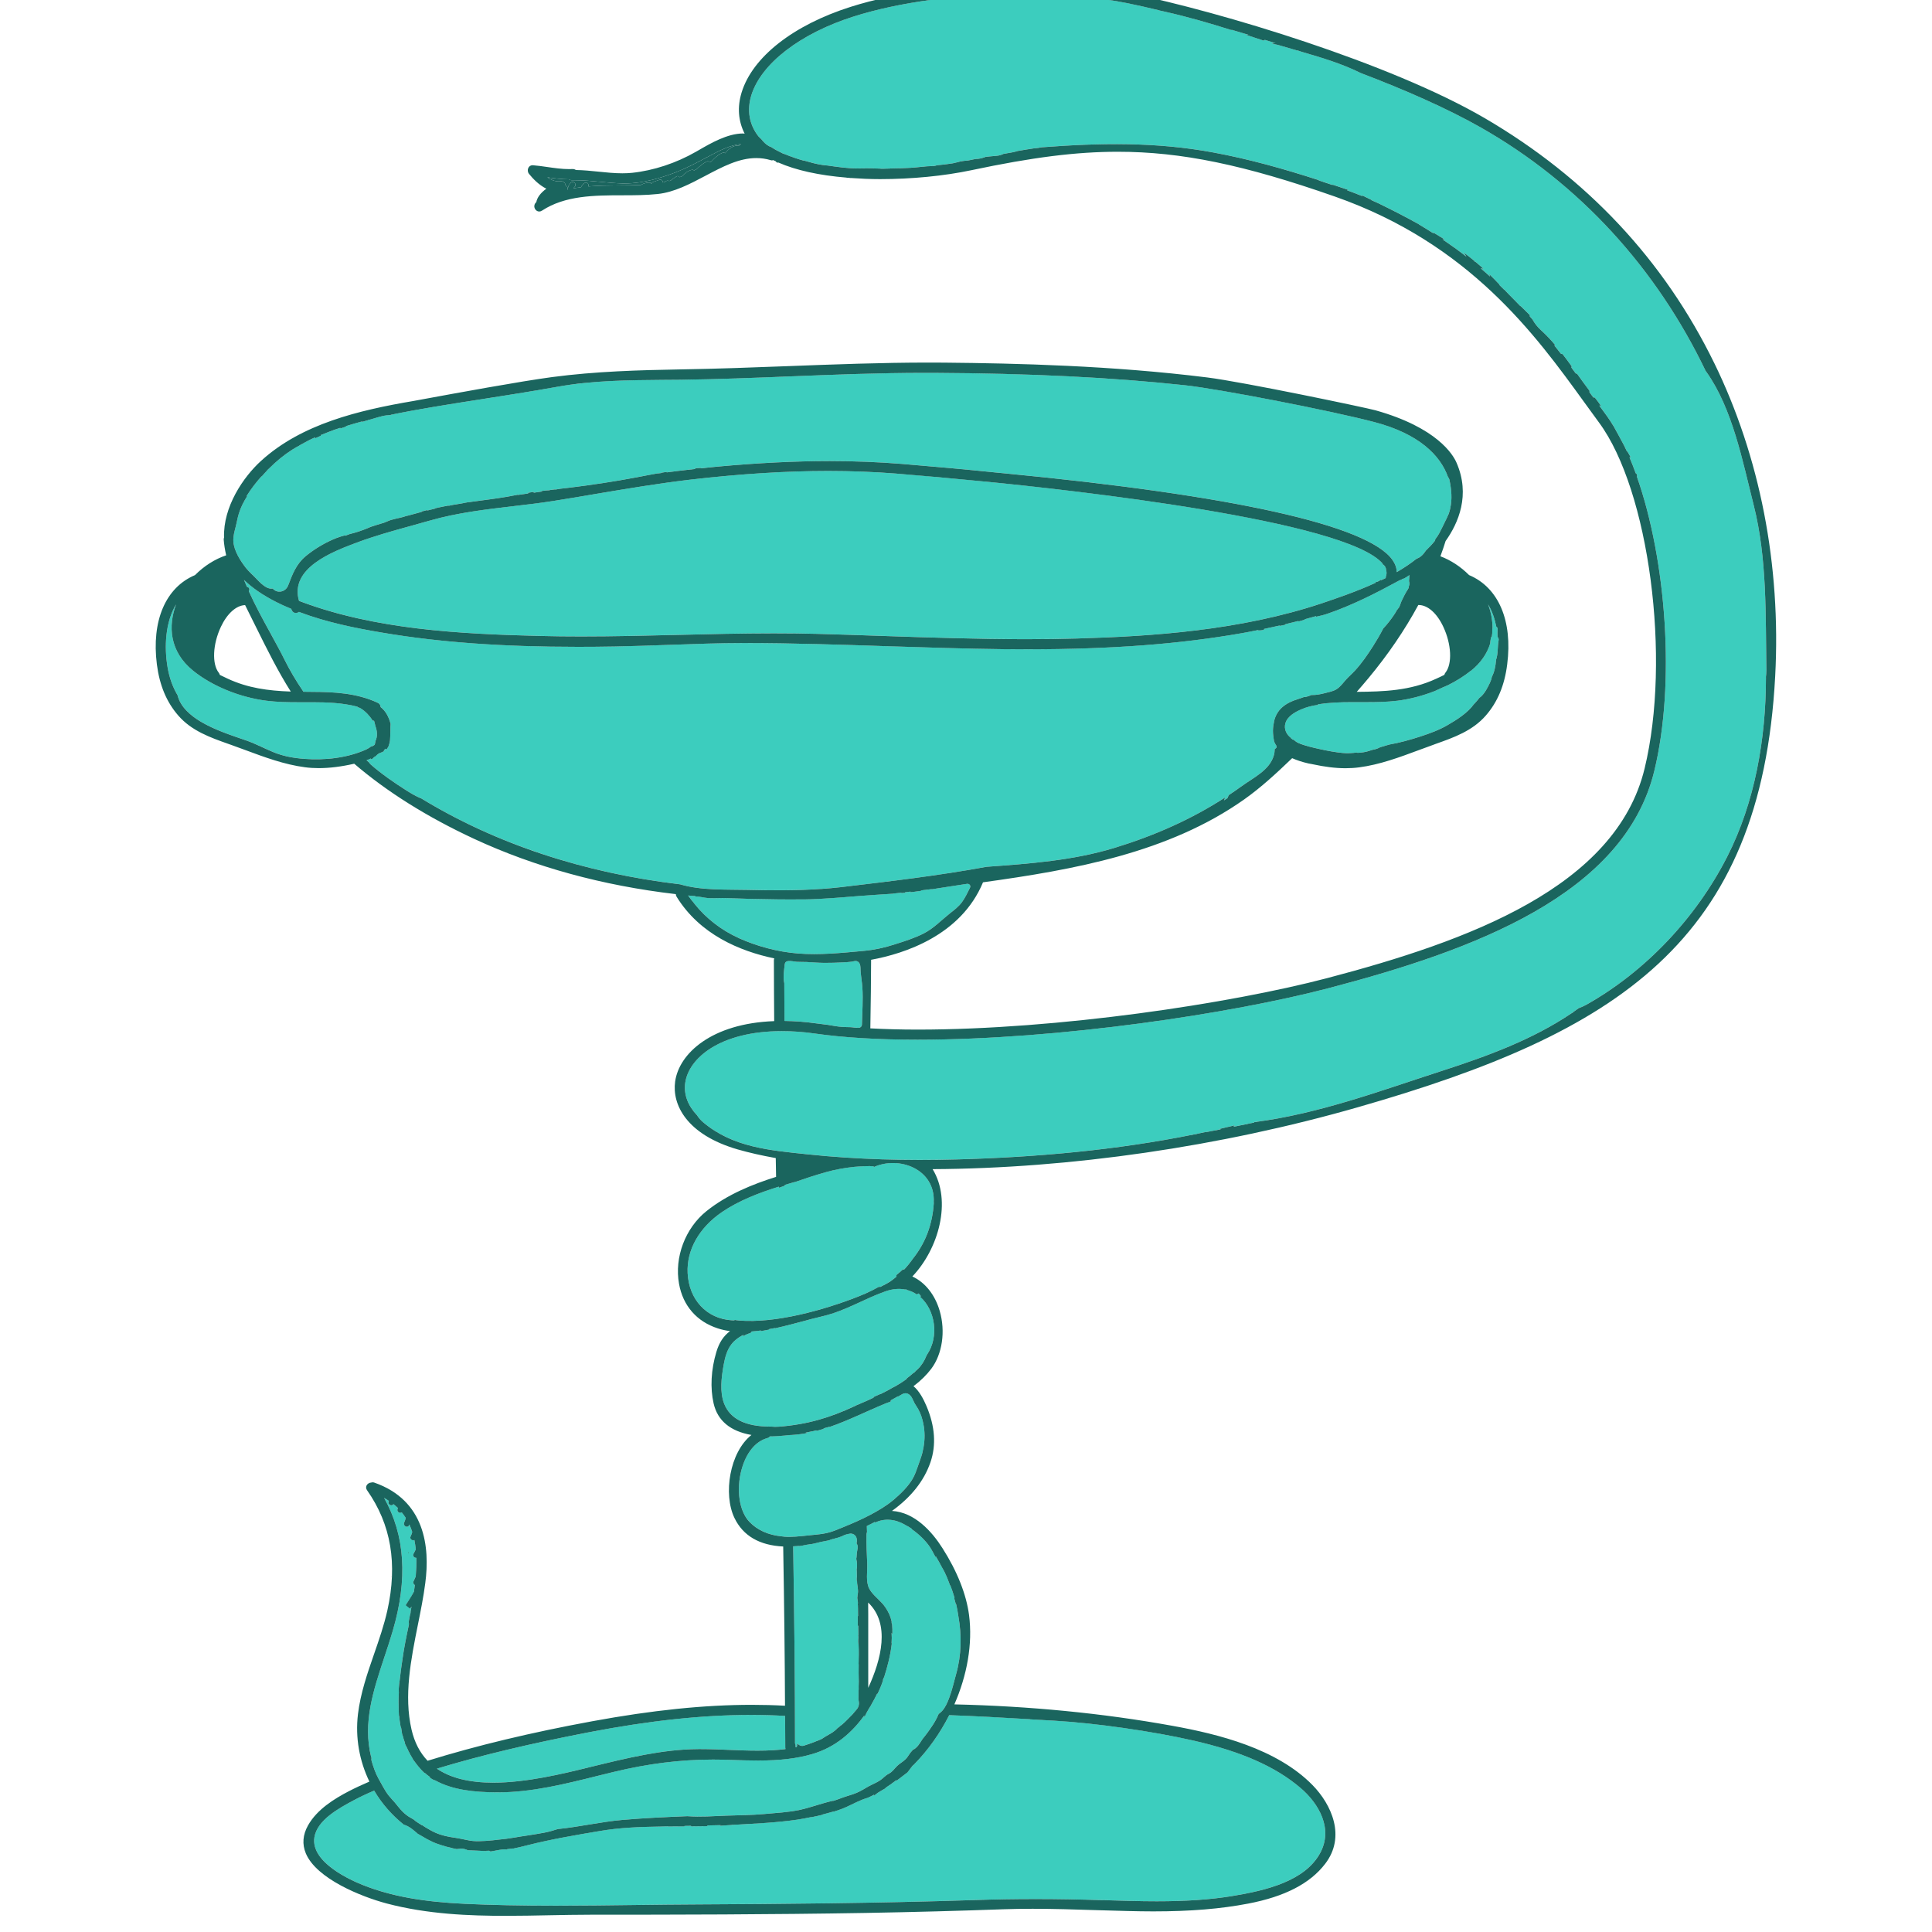 <svg width="60" height="60" viewBox="0 0 60 60" fill="none" xmlns="http://www.w3.org/2000/svg">
<g clip-path="url(#clip0_69_4740)">
<path d="M12.618 24.545C12.764 24.638 12.912 24.723 13.069 24.792V24.786C15.38 26.198 18.128 27.11 21.125 27.463C21.767 27.656 22.552 27.62 23.194 27.635C23.952 27.653 24.731 27.659 25.496 27.605H25.515C25.717 27.59 25.918 27.574 26.117 27.55L26.279 27.531C27.725 27.359 29.198 27.184 30.639 26.918C31.977 26.822 33.324 26.723 34.614 26.33C35.828 25.959 36.99 25.451 38.052 24.762C38.038 24.793 38.024 24.825 38.01 24.856C38.046 24.834 38.081 24.811 38.117 24.789L38.117 24.789C38.133 24.757 38.147 24.724 38.161 24.692C38.297 24.6 38.433 24.509 38.565 24.412C38.923 24.152 39.433 23.916 39.56 23.457C39.579 23.391 39.587 23.327 39.587 23.262C39.603 23.249 39.62 23.237 39.638 23.225C39.64 23.206 39.643 23.185 39.643 23.165C39.61 23.116 39.582 23.065 39.565 23.011C39.548 22.907 39.532 22.8 39.532 22.691C39.532 22.634 39.538 22.584 39.544 22.533L39.545 22.527C39.55 22.495 39.556 22.461 39.566 22.428C39.565 22.428 39.562 22.431 39.56 22.431C39.64 22.037 39.906 21.832 40.331 21.703C40.385 21.687 40.437 21.667 40.49 21.648C40.575 21.645 40.652 21.614 40.728 21.583L40.735 21.581C40.739 21.582 40.742 21.584 40.746 21.584C40.881 21.587 41.013 21.558 41.143 21.525C41.261 21.495 41.398 21.47 41.503 21.406C41.609 21.341 41.688 21.238 41.768 21.144C41.864 21.03 41.977 20.936 42.078 20.827C42.293 20.594 42.472 20.331 42.642 20.065C42.755 19.887 42.862 19.706 42.957 19.519C43.09 19.378 43.208 19.223 43.314 19.063C43.342 19.02 43.367 18.973 43.392 18.927L43.392 18.927C43.391 18.93 43.391 18.933 43.391 18.936C43.414 18.906 43.435 18.876 43.457 18.848C43.479 18.786 43.503 18.725 43.526 18.665C43.587 18.538 43.649 18.411 43.727 18.293C43.747 18.262 43.755 18.23 43.755 18.199C43.778 18.152 43.778 18.096 43.758 18.048C43.763 17.987 43.767 17.929 43.771 17.872L43.772 17.858C43.743 17.876 43.716 17.898 43.687 17.916C43.66 17.934 43.631 17.949 43.603 17.966C43.568 17.97 43.538 17.984 43.517 18.005C43.497 18.009 43.478 18.014 43.46 18.024C42.733 18.419 41.996 18.797 41.214 19.063C41.1 19.102 40.985 19.127 40.87 19.153C40.873 19.145 40.873 19.138 40.876 19.132C40.76 19.166 40.636 19.199 40.515 19.232C40.515 19.236 40.512 19.242 40.512 19.247C40.449 19.266 40.385 19.283 40.322 19.301C40.324 19.295 40.327 19.289 40.327 19.283C40.194 19.317 40.057 19.352 39.918 19.384V19.401L39.741 19.437V19.425C39.582 19.461 39.423 19.497 39.257 19.531C39.255 19.54 39.252 19.549 39.252 19.558C39.199 19.571 39.144 19.579 39.09 19.576H39.074C39.075 19.573 39.075 19.568 39.075 19.565C38.916 19.597 38.76 19.63 38.595 19.658C36.639 20.003 34.522 20.163 31.934 20.163C31.684 20.163 31.433 20.163 31.184 20.16C29.984 20.147 28.766 20.107 27.586 20.068L27.56 20.068C26.105 20.02 24.6 19.97 23.119 19.97H23.098C22.345 19.97 21.58 19.998 20.839 20.024L20.795 20.026C20.235 20.045 19.654 20.066 19.084 20.077C18.686 20.084 18.314 20.087 17.949 20.087C15.583 20.087 13.646 19.947 11.856 19.645C11.07 19.511 10.152 19.332 9.284 19.002C9.256 19.024 9.222 19.036 9.188 19.036C9.13 19.036 9.083 19.003 9.06 18.946C9.054 18.933 9.048 18.919 9.043 18.906C8.868 18.834 8.712 18.764 8.567 18.689C8.162 18.483 7.83 18.254 7.577 18.008C7.606 18.079 7.639 18.152 7.67 18.224C7.674 18.226 7.68 18.229 7.685 18.229C7.751 18.247 7.755 18.314 7.727 18.359C7.923 18.794 8.155 19.221 8.385 19.639L8.391 19.649C8.549 19.938 8.699 20.212 8.836 20.486C8.999 20.815 9.192 21.142 9.424 21.482L9.692 21.485C10.366 21.488 11.079 21.518 11.736 21.827C11.789 21.853 11.82 21.903 11.82 21.957C11.976 22.075 12.08 22.273 12.13 22.479C12.125 22.548 12.124 22.616 12.124 22.685C12.122 22.75 12.122 22.812 12.119 22.875C12.118 22.907 12.117 22.936 12.114 22.968C12.114 22.98 12.111 22.992 12.111 23.004L12.11 23.009C12.1 23.06 12.089 23.112 12.072 23.161C12.055 23.191 12.055 23.196 12.059 23.19C12.059 23.189 12.06 23.189 12.06 23.188C12.06 23.186 12.062 23.185 12.063 23.183C12.063 23.184 12.062 23.185 12.062 23.186C12.061 23.188 12.06 23.189 12.059 23.19C12.047 23.21 12.033 23.229 12.022 23.249L11.994 23.277C11.985 23.268 11.975 23.261 11.971 23.25C11.954 23.268 11.941 23.285 11.923 23.301V23.327C11.91 23.334 11.897 23.343 11.882 23.351C11.878 23.354 11.875 23.355 11.872 23.357C11.854 23.363 11.836 23.37 11.817 23.376C11.761 23.395 11.711 23.433 11.674 23.479C11.661 23.488 11.648 23.496 11.633 23.503H11.634C11.626 23.506 11.617 23.512 11.61 23.518C11.598 23.529 11.587 23.542 11.577 23.554C11.564 23.566 11.548 23.573 11.527 23.575C11.521 23.576 11.517 23.578 11.511 23.579V23.576C11.511 23.566 11.518 23.561 11.521 23.552C11.474 23.572 11.434 23.594 11.383 23.612C11.409 23.635 11.436 23.654 11.461 23.675C11.466 23.694 11.478 23.712 11.499 23.72C11.502 23.729 11.508 23.736 11.514 23.742C11.856 24.041 12.236 24.301 12.618 24.545Z" fill="#3CCDBE"/>
<path d="M9.449 23.566C9.122 23.542 8.796 23.484 8.491 23.358C8.205 23.241 7.934 23.092 7.64 22.992C7.161 22.827 6.666 22.667 6.227 22.406C5.917 22.22 5.6 21.951 5.515 21.591C5.363 21.335 5.259 21.047 5.203 20.713C5.098 20.091 5.132 19.322 5.469 18.767C5.22 19.426 5.253 20.227 6 20.83C6.592 21.307 7.443 21.654 8.274 21.761C8.6 21.802 8.93 21.808 9.238 21.808H9.699C10.161 21.808 10.643 21.826 11.107 21.947C11.104 21.951 11.102 21.956 11.101 21.96C11.135 21.966 11.17 21.978 11.207 22.001C11.347 22.089 11.477 22.223 11.57 22.373C11.586 22.377 11.601 22.38 11.617 22.385C11.634 22.439 11.646 22.491 11.657 22.545C11.717 22.703 11.729 22.866 11.662 23.008C11.655 23.049 11.648 23.089 11.637 23.129C11.611 23.147 11.583 23.164 11.555 23.179C11.547 23.179 11.541 23.177 11.533 23.176L11.53 23.176C11.486 23.213 11.434 23.247 11.371 23.276C10.784 23.54 10.088 23.614 9.452 23.566H9.449Z" fill="#3CCDBE"/>
<path d="M42.845 18.03C42.845 18.03 42.835 18.037 42.831 18.04C42.794 18.061 42.757 18.072 42.719 18.078C42.719 18.084 42.721 18.091 42.724 18.097C42.126 18.371 41.517 18.579 41.05 18.735C38.515 19.58 35.784 19.761 33.446 19.828C32.941 19.843 32.422 19.849 31.862 19.849C30.382 19.849 28.879 19.799 27.424 19.749C26.732 19.725 26.039 19.701 25.348 19.683C24.932 19.673 24.5 19.668 24.031 19.668C23.034 19.668 22.021 19.692 21.041 19.716C20.062 19.74 19.05 19.764 18.053 19.764C17.598 19.764 17.182 19.76 16.777 19.749C14.277 19.688 11.64 19.552 9.307 18.668L9.287 18.661C8.986 17.64 10.332 17.131 11.058 16.858C11.615 16.647 12.2 16.486 12.765 16.33C12.963 16.275 13.16 16.221 13.357 16.164C14.192 15.925 15.076 15.82 15.932 15.72C16.346 15.671 16.775 15.621 17.191 15.556C17.639 15.485 18.084 15.411 18.529 15.334C19.487 15.173 20.478 15.007 21.461 14.892C23.016 14.714 24.41 14.626 25.72 14.626C26.443 14.626 27.15 14.653 27.822 14.707C28.683 14.775 29.581 14.856 30.565 14.953L30.606 14.956C33.246 15.215 41.806 16.154 42.943 17.507C42.942 17.507 42.942 17.508 42.942 17.508C42.941 17.509 42.941 17.509 42.941 17.51C42.939 17.513 42.938 17.516 42.936 17.52C42.936 17.52 42.936 17.521 42.935 17.522C42.94 17.523 42.944 17.526 42.949 17.528C42.971 17.54 42.99 17.558 43.003 17.578C43.021 17.598 43.031 17.62 43.038 17.646C43.043 17.661 43.044 17.676 43.044 17.691C43.065 17.756 43.069 17.821 43.044 17.885C43.037 17.907 43.034 17.928 43.035 17.951C42.984 17.978 42.931 17.998 42.878 18.024C42.881 18.014 42.885 18.003 42.888 17.994L42.844 18.03H42.845Z" fill="#3CCDBE"/>
<path d="M7.323 16.345C7.357 16.213 7.377 16.077 7.418 15.947C7.478 15.752 7.568 15.58 7.673 15.412C7.668 15.408 7.667 15.402 7.661 15.399C7.794 15.185 7.953 14.979 8.125 14.787V14.799C8.181 14.735 8.237 14.672 8.296 14.611V14.605C8.317 14.584 8.339 14.565 8.361 14.544C8.582 14.322 8.824 14.123 9.088 13.956C9.155 13.913 9.226 13.874 9.298 13.836V13.834C9.455 13.744 9.614 13.657 9.788 13.579V13.611C9.828 13.594 9.867 13.576 9.906 13.558C9.925 13.549 9.944 13.542 9.962 13.534V13.511C10.156 13.43 10.357 13.354 10.569 13.285V13.306C10.628 13.286 10.687 13.267 10.746 13.249V13.232C10.911 13.183 11.072 13.131 11.247 13.086C11.247 13.091 11.247 13.096 11.244 13.101C11.307 13.083 11.369 13.065 11.433 13.047V13.043C11.461 13.035 11.49 13.029 11.52 13.022C11.552 13.013 11.584 13.004 11.617 12.993C11.78 12.945 11.96 12.886 12.136 12.892V12.881C12.976 12.708 13.907 12.56 14.918 12.403L15.021 12.387C15.762 12.271 16.528 12.151 17.332 12.007C18.402 11.816 19.504 11.806 20.571 11.797L20.576 11.797C20.764 11.797 20.951 11.794 21.137 11.793C22.276 11.778 23.433 11.733 24.552 11.688C25.913 11.634 27.321 11.579 28.706 11.579H28.986C32.029 11.595 34.511 11.72 36.795 11.963C37.868 12.078 41.34 12.753 42.694 13.11C44.054 13.469 44.73 14.131 44.969 14.813C44.993 14.841 45.009 14.874 45.016 14.913C45.077 15.206 45.103 15.502 45.038 15.786V15.792C45.025 15.856 45.003 15.918 44.984 15.979C44.984 15.977 44.981 15.974 44.98 15.973C44.969 16 44.96 16.025 44.949 16.052C44.937 16.077 44.922 16.103 44.91 16.13C44.912 16.133 44.913 16.136 44.916 16.139C44.913 16.139 44.91 16.139 44.907 16.137C44.84 16.279 44.77 16.421 44.698 16.559C44.663 16.625 44.621 16.683 44.577 16.741C44.571 16.761 44.567 16.777 44.559 16.798C44.48 16.898 44.39 16.994 44.291 17.088C44.285 17.096 44.284 17.099 44.29 17.09C44.29 17.09 44.287 17.091 44.287 17.093C44.265 17.122 44.244 17.152 44.221 17.182C44.16 17.257 44.086 17.321 43.993 17.351C43.812 17.495 43.609 17.632 43.377 17.767C43.376 17.638 43.33 17.51 43.243 17.387C42.486 16.314 38.331 15.385 31.227 14.702C31.106 14.69 31.01 14.681 30.945 14.675C29.996 14.578 29.007 14.488 28.006 14.406C27.291 14.348 26.538 14.318 25.767 14.318C24.683 14.318 23.544 14.375 22.283 14.49C22.115 14.505 21.94 14.526 21.767 14.544C21.765 14.539 21.767 14.535 21.765 14.53C21.706 14.533 21.647 14.536 21.588 14.542C21.588 14.55 21.588 14.557 21.591 14.563C21.302 14.594 21.005 14.63 20.705 14.669V14.653C20.647 14.662 20.591 14.671 20.534 14.681V14.69C20.497 14.695 20.46 14.699 20.422 14.704V14.701C20.201 14.739 19.98 14.783 19.759 14.825C19.067 14.956 18.372 15.061 17.673 15.146C17.583 15.156 17.495 15.167 17.405 15.178C17.35 15.186 17.297 15.195 17.243 15.203V15.197L17.097 15.215C17.075 15.221 17.051 15.227 17.024 15.227C16.999 15.227 16.976 15.23 16.951 15.231C16.902 15.237 16.855 15.243 16.806 15.249C16.817 15.254 16.827 15.258 16.836 15.263C16.749 15.276 16.663 15.288 16.576 15.3C16.576 15.293 16.575 15.285 16.573 15.276C16.554 15.279 16.534 15.281 16.515 15.284C16.478 15.29 16.439 15.297 16.402 15.303C16.402 15.31 16.402 15.316 16.404 15.324C16.32 15.336 16.235 15.348 16.152 15.36C16.131 15.363 16.109 15.366 16.087 15.369C16.084 15.369 16.081 15.366 16.078 15.364C15.966 15.387 15.854 15.408 15.742 15.427C15.384 15.488 15.024 15.53 14.665 15.58C14.627 15.586 14.588 15.592 14.548 15.598V15.595H14.544C14.388 15.626 14.232 15.654 14.075 15.677C14.027 15.687 13.979 15.696 13.931 15.707V15.698C13.786 15.726 13.642 15.755 13.499 15.787C13.505 15.789 13.509 15.792 13.515 15.793C13.434 15.813 13.353 15.834 13.272 15.853V15.84C13.245 15.846 13.22 15.852 13.194 15.858C13.162 15.865 13.13 15.876 13.098 15.883V15.895C12.951 15.934 12.802 15.974 12.655 16.016V16.012C12.623 16.022 12.592 16.03 12.563 16.04C12.383 16.1 12.186 16.113 12.013 16.197C11.99 16.209 11.966 16.215 11.943 16.221V16.227C11.857 16.254 11.772 16.278 11.686 16.305C11.632 16.321 11.576 16.339 11.518 16.358C11.356 16.43 11.189 16.494 11.02 16.542C10.965 16.557 10.911 16.571 10.856 16.586C10.811 16.604 10.764 16.619 10.718 16.638V16.623C10.625 16.648 10.532 16.675 10.441 16.711C10.112 16.841 9.766 17.045 9.493 17.272C9.203 17.514 9.085 17.823 8.954 18.167L8.951 18.175C8.865 18.401 8.603 18.429 8.475 18.283C8.472 18.281 8.467 18.28 8.464 18.277C8.411 18.284 8.352 18.277 8.292 18.247C8.158 18.181 8.056 18.07 7.954 17.964C7.847 17.851 7.729 17.753 7.631 17.628C7.459 17.405 7.27 17.108 7.248 16.82C7.236 16.657 7.284 16.499 7.323 16.344V16.345Z" fill="#3CCDBE"/>
<path d="M22.939 29.129C22.407 28.89 21.928 28.522 21.563 28.061C21.56 28.058 21.56 28.055 21.558 28.052C21.492 27.975 21.428 27.894 21.371 27.81C21.443 27.818 21.52 27.821 21.593 27.827C21.596 27.831 21.593 27.834 21.596 27.838C21.728 27.838 21.851 27.879 21.981 27.889C22.133 27.901 22.286 27.888 22.438 27.889C22.743 27.892 23.048 27.91 23.352 27.916C23.874 27.927 24.395 27.936 24.917 27.93H24.939H25.01C25.147 27.928 25.283 27.924 25.42 27.916C25.438 27.916 25.454 27.915 25.472 27.914L25.476 27.913C25.884 27.892 26.291 27.857 26.699 27.824C27.047 27.795 27.396 27.779 27.744 27.753V27.749L28 27.722C27.997 27.726 27.993 27.731 27.989 27.735C28.031 27.731 28.074 27.726 28.118 27.722C28.114 27.718 28.108 27.713 28.102 27.71C28.16 27.704 28.219 27.695 28.277 27.689C28.277 27.695 28.275 27.701 28.273 27.707C28.298 27.704 28.323 27.703 28.35 27.7C28.438 27.689 28.527 27.676 28.614 27.664C28.609 27.659 28.603 27.655 28.599 27.652C28.712 27.638 28.823 27.626 28.936 27.611C28.936 27.613 28.936 27.616 28.935 27.617C29.3 27.562 29.665 27.501 30.03 27.448C30.101 27.438 30.16 27.501 30.123 27.571C30.046 27.722 29.976 27.877 29.875 28.015C29.773 28.154 29.635 28.259 29.502 28.363C29.237 28.573 28.998 28.828 28.695 28.984C28.419 29.127 28.11 29.225 27.815 29.319L27.782 29.329C27.464 29.431 27.146 29.501 26.812 29.531C26.139 29.592 25.456 29.664 24.779 29.61C24.152 29.561 23.508 29.387 22.935 29.129H22.939Z" fill="#3CCDBE"/>
<path d="M26.768 31.815C26.768 31.873 26.723 31.915 26.667 31.918C26.581 31.923 26.494 31.902 26.409 31.899C26.326 31.896 26.245 31.898 26.163 31.892C26.011 31.881 25.86 31.853 25.712 31.827C25.588 31.812 25.465 31.797 25.349 31.781C25.01 31.733 24.68 31.709 24.363 31.705C24.36 31.313 24.358 30.923 24.357 30.532C24.313 30.341 24.35 30.142 24.37 29.95C24.376 29.888 24.413 29.852 24.472 29.846C24.566 29.836 24.653 29.861 24.746 29.869C24.846 29.876 24.948 29.869 25.048 29.875C25.233 29.885 25.417 29.9 25.601 29.902C25.79 29.903 25.977 29.897 26.166 29.887C26.258 29.882 26.351 29.879 26.443 29.866C26.502 29.857 26.562 29.83 26.619 29.852C26.74 29.899 26.72 30.06 26.727 30.163C26.74 30.332 26.771 30.5 26.782 30.67C26.807 31.054 26.777 31.431 26.768 31.814V31.815Z" fill="#3CCDBE"/>
<path d="M54.843 21.033C54.843 22.944 54.501 24.916 53.639 26.607C52.669 28.508 51.103 30.169 49.261 31.204C49.183 31.247 49.106 31.282 49.03 31.308C48.971 31.352 48.91 31.392 48.851 31.434C48.851 31.437 48.85 31.44 48.848 31.443L48.8 31.47C47.597 32.283 46.188 32.8 44.819 33.243C42.904 33.862 40.965 34.59 38.957 34.847C38.953 34.852 38.948 34.858 38.944 34.862C38.733 34.907 38.521 34.949 38.31 34.992C38.321 34.979 38.329 34.962 38.34 34.949C38.186 34.986 38.032 35.022 37.877 35.058C37.89 35.062 37.902 35.065 37.915 35.07C37.761 35.1 37.607 35.131 37.452 35.16C37.455 35.157 37.457 35.154 37.46 35.151L37.168 35.213L37.165 35.216C37.134 35.222 37.105 35.227 37.074 35.231C34.654 35.72 32.163 35.94 29.71 36.006C28.166 36.048 26.613 36.01 25.076 35.847C23.919 35.725 22.758 35.635 21.832 34.849C21.759 34.786 21.698 34.714 21.648 34.636C21.366 34.339 21.23 33.993 21.28 33.63C21.387 32.856 22.37 32.022 24.279 32.022C24.608 32.022 24.953 32.045 25.303 32.096C26.194 32.223 27.267 32.288 28.493 32.288C32.877 32.288 38.25 31.479 41.29 30.68C45.753 29.509 50.442 27.791 51.376 23.94C52.035 21.226 51.748 17.395 50.835 14.801C50.851 14.76 50.84 14.717 50.798 14.695C50.736 14.524 50.672 14.361 50.605 14.203C50.619 14.203 50.629 14.198 50.639 14.192L50.542 14.022L50.526 14.019C50.5 13.961 50.473 13.906 50.446 13.851C50.442 13.844 50.438 13.836 50.434 13.828L50.434 13.828L50.434 13.828C50.325 13.626 50.218 13.424 50.106 13.223H50.104C50.039 13.12 49.976 13.016 49.907 12.923C49.829 12.817 49.746 12.702 49.665 12.591C49.684 12.597 49.703 12.602 49.722 12.606C49.662 12.519 49.6 12.434 49.532 12.35V12.349H49.529C49.513 12.338 49.498 12.343 49.484 12.345C49.473 12.329 49.463 12.316 49.453 12.303C49.423 12.261 49.391 12.217 49.36 12.175C49.36 12.164 49.367 12.152 49.363 12.138C49.363 12.137 49.363 12.134 49.361 12.132C49.233 11.963 49.109 11.79 48.984 11.616C48.978 11.612 48.972 11.609 48.966 11.604C48.956 11.597 48.946 11.598 48.935 11.595C48.891 11.534 48.846 11.474 48.8 11.413C48.804 11.401 48.809 11.388 48.807 11.371C48.716 11.244 48.623 11.119 48.527 10.996C48.51 10.992 48.49 10.987 48.473 10.982C48.408 10.899 48.341 10.815 48.275 10.731C48.281 10.724 48.285 10.713 48.29 10.704C48.156 10.547 48.016 10.398 47.864 10.26C47.746 10.153 47.658 10.039 47.594 9.921C47.565 9.888 47.537 9.855 47.506 9.821C47.51 9.81 47.512 9.797 47.51 9.784L47.501 9.775C47.407 9.682 47.311 9.588 47.217 9.496C47.218 9.502 47.22 9.508 47.223 9.513C47.162 9.449 47.1 9.386 47.038 9.322C46.929 9.214 46.822 9.105 46.72 8.996H46.713C46.664 8.948 46.617 8.9 46.567 8.852V8.836C46.462 8.725 46.358 8.616 46.248 8.511C46.259 8.537 46.266 8.564 46.276 8.589C46.181 8.502 46.084 8.416 45.983 8.33C46.011 8.335 46.041 8.339 46.07 8.345C45.991 8.272 45.908 8.202 45.825 8.132L45.799 8.127C45.799 8.123 45.799 8.117 45.8 8.112C45.69 8.019 45.576 7.93 45.46 7.843L45.54 7.969C45.305 7.785 45.056 7.607 44.8 7.433C44.822 7.435 44.843 7.435 44.865 7.436C44.755 7.366 44.645 7.299 44.533 7.232H44.523C44.515 7.232 44.511 7.236 44.504 7.238C44.373 7.154 44.239 7.073 44.104 6.992L44.069 6.971C44.069 6.971 44.069 6.968 44.07 6.967C43.659 6.738 43.242 6.524 42.819 6.318C42.742 6.282 42.664 6.248 42.586 6.214L42.586 6.213C42.59 6.213 42.595 6.213 42.601 6.212C42.505 6.166 42.408 6.118 42.312 6.071C42.309 6.076 42.304 6.082 42.303 6.088C42.162 6.03 42.014 5.975 41.867 5.921L41.834 5.909C41.845 5.904 41.855 5.898 41.864 5.894C41.702 5.838 41.539 5.784 41.377 5.731C41.382 5.737 41.385 5.741 41.389 5.747C41.243 5.696 41.103 5.65 40.962 5.604L40.944 5.59C39.876 5.245 38.795 4.94 37.685 4.735C35.9 4.403 34.151 4.437 32.357 4.573C32.276 4.588 32.194 4.602 32.113 4.606C31.95 4.63 31.782 4.657 31.613 4.687V4.684C31.603 4.689 31.592 4.693 31.582 4.696C31.533 4.713 31.482 4.721 31.43 4.732C31.339 4.75 31.244 4.762 31.153 4.781C31.152 4.781 31.152 4.784 31.149 4.786C31.064 4.83 30.965 4.837 30.872 4.845L30.858 4.846C30.774 4.852 30.692 4.862 30.609 4.871C30.511 4.91 30.404 4.938 30.301 4.935C30.236 4.949 30.17 4.962 30.102 4.976C30.074 4.982 30.042 4.986 30.012 4.992C30.015 4.991 30.017 4.988 30.02 4.986C29.987 4.989 29.955 4.994 29.924 4.997C29.9 5 29.878 5.004 29.855 5.009H29.841C29.806 5.018 29.771 5.026 29.735 5.037C29.638 5.064 29.542 5.082 29.442 5.092C29.358 5.101 29.272 5.116 29.188 5.122L29.178 5.124C29.148 5.128 29.119 5.131 29.088 5.134C29.032 5.157 28.964 5.158 28.908 5.158C28.823 5.158 28.739 5.167 28.655 5.177C28.652 5.177 28.649 5.18 28.648 5.182H28.633C28.63 5.182 28.628 5.18 28.625 5.179C28.606 5.182 28.587 5.183 28.568 5.185C28.376 5.207 28.18 5.218 27.986 5.224C27.973 5.224 27.961 5.225 27.947 5.225L27.949 5.224C27.85 5.227 27.751 5.23 27.653 5.23C27.651 5.23 27.65 5.233 27.648 5.233C27.579 5.234 27.511 5.236 27.442 5.239C27.427 5.239 27.411 5.24 27.395 5.239H27.349C27.349 5.239 27.346 5.237 27.346 5.236C27.284 5.234 27.222 5.233 27.162 5.23C26.983 5.221 26.805 5.23 26.627 5.23C26.314 5.23 26.009 5.182 25.701 5.139C25.514 5.13 25.281 5.071 25.23 5.057L25.225 5.056C25.14 5.034 25.054 5.01 24.969 4.985C24.966 4.985 24.963 4.985 24.96 4.988C24.871 4.964 24.79 4.938 24.709 4.912L24.689 4.905C24.686 4.905 24.684 4.902 24.681 4.901C24.672 4.898 24.665 4.896 24.658 4.893C24.568 4.867 24.479 4.828 24.392 4.793C24.35 4.777 24.292 4.763 24.252 4.735C24.137 4.681 24.033 4.623 23.939 4.562L23.894 4.544C23.79 4.491 23.709 4.406 23.638 4.315H23.636C23.61 4.286 23.576 4.261 23.552 4.231C23.266 3.862 23.191 3.422 23.333 2.959C23.636 1.974 24.855 1.035 26.516 0.51C27.934 0.062 29.778 -0.185 31.707 -0.185C32.951 -0.185 34.132 -0.083 35.032 0.102C35.32 0.16 35.644 0.235 35.989 0.317C35.992 0.319 35.993 0.32 35.996 0.322C36.055 0.334 36.114 0.347 36.173 0.361C36.178 0.361 36.181 0.362 36.185 0.364C36.883 0.521 37.57 0.719 38.251 0.936C38.25 0.932 38.247 0.927 38.245 0.923C38.421 0.974 38.598 1.026 38.776 1.081C38.746 1.081 38.717 1.078 38.688 1.077C38.872 1.137 39.056 1.198 39.239 1.259C39.255 1.255 39.27 1.247 39.28 1.237C39.392 1.271 39.501 1.305 39.615 1.341C39.589 1.341 39.566 1.34 39.541 1.339L39.536 1.338C39.523 1.338 39.511 1.341 39.501 1.346C39.526 1.355 39.553 1.362 39.578 1.371C39.635 1.382 39.693 1.394 39.752 1.412C39.927 1.465 40.108 1.518 40.293 1.57C40.288 1.567 40.285 1.563 40.281 1.56L40.427 1.609C41.043 1.787 41.685 1.981 42.259 2.267C43.627 2.788 44.931 3.36 45.968 3.947C49.056 5.695 51.451 8.348 52.972 11.522C52.978 11.531 52.986 11.539 52.993 11.548C53.809 12.697 54.119 14.331 54.461 15.68C54.883 17.342 54.829 19.103 54.856 20.806C54.856 20.885 54.85 20.959 54.841 21.029L54.843 21.033Z" fill="#3CCDBE"/>
<path d="M29.001 37.345C28.96 38.045 28.726 38.619 28.354 39.084C28.269 39.206 28.176 39.323 28.076 39.428C28.065 39.425 28.053 39.422 28.043 39.419C27.978 39.48 27.911 39.538 27.84 39.595C27.84 39.613 27.838 39.633 27.837 39.651C27.776 39.7 27.716 39.749 27.653 39.792C27.552 39.86 27.443 39.911 27.337 39.967C27.324 39.966 27.311 39.963 27.297 39.96C27.168 40.033 27.034 40.102 26.894 40.163V40.168C26.872 40.177 26.849 40.184 26.827 40.192C26.765 40.219 26.705 40.244 26.642 40.269C25.576 40.687 24.078 41.104 22.945 41.008C22.896 41.003 22.849 40.998 22.804 40.989C22.806 40.993 22.808 40.998 22.812 41.002C22.812 41.002 22.815 41.005 22.817 41.005C22.787 41.005 22.758 41.005 22.728 41.002C21.946 40.953 21.395 40.364 21.355 39.535C21.321 38.818 21.709 38.13 22.417 37.644C22.942 37.285 23.574 37.043 24.186 36.852C24.186 36.865 24.191 36.876 24.196 36.886C24.254 36.865 24.311 36.844 24.369 36.822C24.373 36.813 24.375 36.804 24.379 36.795C24.479 36.765 24.578 36.735 24.675 36.708C24.675 36.71 24.674 36.711 24.672 36.714C24.995 36.601 25.321 36.495 25.647 36.402C25.94 36.318 26.239 36.267 26.541 36.236C26.593 36.23 27.267 36.181 27.119 36.251C27.912 35.879 29.057 36.302 28.997 37.344L29.001 37.345Z" fill="#3CCDBE"/>
<path fill-rule="evenodd" clip-rule="evenodd" d="M40.932 21.883C40.932 21.885 40.933 21.886 40.933 21.887C40.933 21.887 40.933 21.887 40.933 21.888C40.933 21.886 40.932 21.885 40.932 21.883ZM12.06 23.188L12.059 23.19C12.06 23.189 12.061 23.188 12.062 23.186C12.062 23.185 12.063 23.184 12.063 23.183C12.062 23.185 12.06 23.186 12.06 23.188ZM14.164 57.421L14.164 57.421C14.16 57.42 14.156 57.42 14.151 57.419C14.156 57.42 14.16 57.42 14.164 57.421ZM13.348 57.157C13.359 57.163 13.371 57.169 13.382 57.175C13.418 57.193 13.449 57.208 13.45 57.209M28.12 47.358C28.122 47.359 28.124 47.361 28.126 47.362L28.126 47.361C28.126 47.361 28.125 47.361 28.125 47.36C28.125 47.36 28.125 47.359 28.124 47.359L28.12 47.358ZM11.533 54.59L11.533 54.591L11.533 54.591C11.533 54.591 11.532 54.59 11.532 54.59C11.532 54.589 11.531 54.588 11.531 54.587C11.532 54.588 11.532 54.589 11.532 54.59L11.533 54.59ZM11.534 54.593L11.534 54.593C11.534 54.592 11.533 54.592 11.533 54.591C11.533 54.592 11.534 54.593 11.534 54.593ZM25.315 54.088C25.318 54.086 25.323 54.084 25.327 54.083C25.328 54.082 25.329 54.082 25.33 54.081C25.325 54.084 25.319 54.086 25.315 54.088ZM26.606 47.938C26.605 47.937 26.605 47.937 26.605 47.937C26.604 47.936 26.604 47.936 26.604 47.935C26.604 47.936 26.605 47.937 26.606 47.938ZM26.594 48.392C26.595 48.389 26.595 48.387 26.596 48.384C26.596 48.383 26.597 48.381 26.597 48.38C26.596 48.383 26.595 48.387 26.594 48.392ZM26.645 50.489C26.644 50.489 26.643 50.49 26.643 50.49C26.641 50.492 26.64 50.494 26.639 50.495C26.641 50.493 26.642 50.491 26.645 50.489ZM26.666 51.681C26.666 51.681 26.665 51.682 26.665 51.683C26.665 51.683 26.665 51.683 26.665 51.683C26.664 51.684 26.664 51.685 26.664 51.685C26.664 51.685 26.664 51.684 26.665 51.683C26.665 51.683 26.666 51.682 26.666 51.681ZM42.601 6.212C42.595 6.213 42.59 6.213 42.586 6.213L42.586 6.214C42.59 6.214 42.595 6.213 42.601 6.212ZM50.434 13.828L50.434 13.828C50.438 13.836 50.442 13.844 50.446 13.851C50.442 13.844 50.438 13.836 50.434 13.828Z" fill="#3CCDBE"/>
<path d="M28.477 40.196C28.494 40.186 28.51 40.177 28.528 40.168C28.553 40.195 28.578 40.222 28.6 40.25L28.577 40.274C29.043 40.682 29.172 41.504 28.792 42.065C28.786 42.075 28.779 42.087 28.773 42.098C28.711 42.259 28.619 42.406 28.5 42.521C28.482 42.537 28.465 42.552 28.447 42.567C28.425 42.591 28.404 42.615 28.381 42.639C28.381 42.633 28.384 42.629 28.385 42.623C28.311 42.688 28.235 42.75 28.157 42.809C28.157 42.814 28.16 42.818 28.158 42.823C28.042 42.91 27.916 42.989 27.785 43.063V43.058C27.715 43.099 27.644 43.14 27.57 43.179V43.18C27.495 43.219 27.418 43.258 27.343 43.295V43.289C27.274 43.321 27.205 43.352 27.135 43.382C27.134 43.389 27.131 43.395 27.129 43.403L27.093 43.421C26.941 43.497 26.78 43.561 26.624 43.63V43.627C26.6 43.639 26.578 43.65 26.555 43.661C25.762 44.034 25.066 44.237 24.192 44.306C24.105 44.313 24.024 44.31 23.946 44.303H23.919C23.15 44.303 22.668 44.061 22.487 43.585C22.35 43.225 22.401 42.79 22.476 42.374C22.565 41.883 22.721 41.64 23.091 41.452C23.084 41.468 23.079 41.485 23.072 41.501C23.145 41.455 23.225 41.419 23.311 41.395C23.322 41.377 23.334 41.361 23.347 41.349C23.442 41.341 23.536 41.332 23.63 41.319C23.628 41.326 23.625 41.334 23.622 41.34C23.709 41.325 23.796 41.308 23.881 41.292C23.884 41.286 23.888 41.282 23.89 41.276C23.949 41.265 24.008 41.256 24.067 41.243C24.067 41.244 24.068 41.244 24.068 41.245C24.069 41.246 24.069 41.246 24.07 41.246C24.071 41.248 24.072 41.249 24.073 41.25C24.42 41.172 24.767 41.078 25.112 40.987C25.112 40.987 25.112 40.986 25.113 40.984C25.156 40.974 25.2 40.962 25.243 40.951C25.275 40.944 25.309 40.935 25.343 40.927C25.418 40.908 25.493 40.888 25.57 40.87C26.274 40.702 26.818 40.344 27.492 40.105C27.722 40.023 27.933 40.009 28.118 40.048C28.126 40.044 28.133 40.038 28.142 40.033C28.148 40.041 28.151 40.05 28.155 40.057C28.27 40.086 28.376 40.133 28.471 40.198L28.477 40.196Z" fill="#3CCDBE"/>
<path d="M28.403 43.573C28.434 43.636 28.477 43.691 28.512 43.753C28.596 43.899 28.646 44.065 28.678 44.231C28.724 44.464 28.723 44.701 28.683 44.932C28.683 44.94 28.681 44.949 28.68 44.956H28.678C28.668 45.008 28.659 45.062 28.646 45.115C28.608 45.258 28.553 45.397 28.505 45.538C28.46 45.666 28.415 45.798 28.347 45.916C28.202 46.169 27.964 46.397 27.744 46.583C27.521 46.77 27.265 46.919 27.009 47.054C26.742 47.193 26.466 47.314 26.188 47.426C26.055 47.48 25.921 47.538 25.784 47.58C25.641 47.623 25.492 47.643 25.343 47.658C25.064 47.685 24.782 47.725 24.502 47.728C24.419 47.728 24.339 47.722 24.26 47.71C23.854 47.667 23.523 47.519 23.275 47.261C22.96 46.936 22.858 46.272 23.028 45.645C23.171 45.118 23.462 44.759 23.831 44.66C23.863 44.651 23.891 44.633 23.91 44.608C24.071 44.608 24.227 44.596 24.382 44.581C24.398 44.578 24.416 44.577 24.433 44.575L24.433 44.575L24.437 44.575C24.471 44.572 24.504 44.569 24.538 44.565C24.541 44.565 24.544 44.565 24.549 44.566C24.727 44.557 24.901 44.535 25.07 44.503C25.053 44.499 25.037 44.496 25.019 44.491C25.106 44.475 25.191 44.458 25.264 44.442C25.29 44.436 25.318 44.427 25.345 44.419C25.352 44.424 25.359 44.43 25.367 44.434C25.44 44.415 25.514 44.394 25.586 44.372C25.58 44.367 25.575 44.364 25.569 44.36C25.632 44.342 25.692 44.328 25.757 44.309C25.757 44.31 25.76 44.312 25.762 44.315C26.359 44.11 26.93 43.819 27.523 43.576C27.56 43.561 27.595 43.549 27.631 43.54C27.645 43.53 27.66 43.52 27.676 43.509C27.669 43.503 27.66 43.497 27.653 43.493C27.737 43.448 27.819 43.401 27.902 43.354C27.891 43.364 27.883 43.376 27.872 43.386C27.922 43.354 27.973 43.319 28.026 43.292C28.143 43.234 28.247 43.286 28.313 43.394C28.347 43.451 28.37 43.514 28.4 43.573H28.403Z" fill="#3CCDBE"/>
<path fill-rule="evenodd" clip-rule="evenodd" d="M25.974 47.767C26.021 47.752 26.092 47.731 26.126 47.718C26.142 47.712 26.157 47.704 26.173 47.698V47.692C26.216 47.677 26.257 47.662 26.298 47.646V47.649C26.307 47.646 26.316 47.646 26.323 47.643C26.331 47.638 26.341 47.638 26.35 47.637C26.36 47.635 26.37 47.631 26.381 47.631C26.391 47.629 26.4 47.625 26.412 47.625C26.543 47.625 26.609 47.726 26.611 47.83C26.613 47.864 26.611 47.898 26.599 47.93C26.6 47.932 26.602 47.933 26.604 47.935L26.605 47.937L26.606 47.938C26.608 47.94 26.609 47.941 26.611 47.943C26.639 47.992 26.643 48.049 26.631 48.105C26.624 48.141 26.618 48.176 26.612 48.212C26.606 48.263 26.602 48.312 26.6 48.363C26.6 48.369 26.599 48.374 26.597 48.38C26.597 48.381 26.596 48.383 26.596 48.384C26.595 48.387 26.595 48.389 26.594 48.392V48.422C26.619 48.523 26.624 48.631 26.605 48.734V48.739C26.605 48.74 26.603 48.743 26.602 48.745C26.602 48.758 26.608 48.77 26.608 48.783C26.608 48.842 26.612 48.898 26.611 48.957C26.605 48.997 26.605 49.036 26.606 49.076C26.606 49.085 26.609 49.097 26.611 49.108C26.612 49.105 26.613 49.102 26.616 49.097C26.616 49.121 26.618 49.145 26.619 49.169C26.621 49.182 26.622 49.193 26.624 49.208C26.633 49.271 26.645 49.335 26.646 49.398C26.649 49.45 26.639 49.501 26.631 49.552V49.576C26.631 49.577 26.628 49.579 26.628 49.58C26.625 49.595 26.628 49.612 26.624 49.627C26.63 49.667 26.637 49.709 26.642 49.751C26.645 49.785 26.642 49.818 26.637 49.851C26.637 49.849 26.64 49.848 26.642 49.846C26.642 49.881 26.645 49.915 26.645 49.95C26.647 50.026 26.645 50.103 26.647 50.18C26.645 50.187 26.639 50.195 26.636 50.202C26.64 50.299 26.64 50.397 26.639 50.495C26.64 50.494 26.641 50.492 26.643 50.49L26.645 50.489C26.647 50.486 26.65 50.483 26.653 50.48L26.658 50.776C26.656 50.779 26.653 50.784 26.652 50.787C26.653 50.803 26.658 50.82 26.659 50.836C26.659 50.867 26.656 50.9 26.653 50.932C26.65 50.972 26.653 51.012 26.658 51.051C26.659 51.06 26.664 51.069 26.664 51.08C26.674 51.283 26.669 51.483 26.664 51.685C26.664 51.685 26.664 51.684 26.665 51.683C26.665 51.683 26.665 51.683 26.665 51.683C26.665 51.682 26.666 51.681 26.666 51.681C26.666 51.681 26.666 51.681 26.666 51.681V51.697C26.666 51.781 26.666 51.865 26.665 51.95C26.665 52.01 26.665 52.069 26.668 52.129C26.674 52.243 26.662 52.356 26.667 52.47C26.667 52.479 26.662 52.486 26.662 52.495C26.662 52.576 26.662 52.655 26.661 52.736C26.661 52.738 26.658 52.739 26.656 52.741C26.658 52.756 26.661 52.77 26.662 52.787C26.668 52.83 26.678 52.875 26.675 52.919C26.669 52.998 26.637 53.055 26.584 53.111C26.562 53.134 26.543 53.159 26.522 53.183C26.519 53.188 26.512 53.195 26.515 53.191C26.506 53.203 26.494 53.218 26.488 53.225C26.478 53.237 26.468 53.247 26.457 53.258C26.354 53.358 26.257 53.469 26.146 53.561C26.133 53.573 26.118 53.579 26.104 53.588C26.102 53.59 26.101 53.592 26.099 53.594L26.098 53.596C26.096 53.598 26.095 53.599 26.094 53.601C26.091 53.605 26.088 53.608 26.084 53.611C26.068 53.626 26.049 53.641 26.03 53.653L26.03 53.653C26.029 53.653 26.026 53.654 26.024 53.655C26.022 53.656 26.02 53.657 26.018 53.659C26.017 53.659 26.015 53.66 26.014 53.661C26.012 53.662 26.011 53.664 26.009 53.666C26.003 53.673 25.997 53.679 25.992 53.687C25.974 53.705 25.955 53.721 25.936 53.738C25.841 53.82 25.737 53.866 25.631 53.931C25.582 53.961 25.538 53.996 25.486 54.02C25.449 54.037 25.412 54.052 25.374 54.065L25.348 54.074C25.352 54.073 25.341 54.077 25.33 54.081L25.327 54.083L25.315 54.088C25.311 54.089 25.308 54.09 25.308 54.091C25.197 54.137 25.084 54.17 24.97 54.21C24.891 54.239 24.811 54.201 24.759 54.14C24.759 54.147 24.761 54.155 24.759 54.158C24.759 54.188 24.751 54.218 24.745 54.248V54.251C24.731 54.254 24.72 54.257 24.706 54.26C24.706 54.245 24.709 54.234 24.709 54.219C24.709 54.191 24.703 54.164 24.69 54.141C24.69 52.352 24.671 50.398 24.633 48.021C24.698 48.018 24.761 48.015 24.826 48.009C24.826 48.012 24.827 48.014 24.827 48.017C24.843 48.012 24.858 48.006 24.874 48.006C24.916 48.005 24.975 47.985 25.031 47.976C25.109 47.963 25.15 47.961 25.224 47.948C25.349 47.924 25.47 47.885 25.595 47.865C25.659 47.855 25.72 47.84 25.781 47.824V47.819C25.81 47.81 25.84 47.801 25.868 47.792V47.797C25.9 47.786 25.931 47.777 25.964 47.767H25.974Z" fill="#3CCDBE"/>
<path d="M28.317 47.477C28.251 47.43 28.182 47.39 28.111 47.357L28.12 47.358C27.815 47.182 27.481 47.134 27.163 47.29C27.168 47.279 27.174 47.269 27.177 47.26C27.094 47.305 27.009 47.348 26.92 47.39C26.922 47.453 26.924 47.514 26.926 47.575C26.916 47.605 26.91 47.634 26.91 47.662C26.902 47.964 26.922 48.265 26.933 48.565C26.942 48.806 26.88 49.121 26.998 49.341C27.087 49.505 27.247 49.63 27.377 49.769L27.39 49.786V49.783C27.411 49.804 27.43 49.827 27.448 49.851C27.567 50.006 27.66 50.186 27.694 50.38C27.691 50.386 27.689 50.392 27.686 50.398C27.691 50.404 27.695 50.411 27.7 50.417C27.701 50.429 27.706 50.44 27.706 50.452C27.715 50.549 27.716 50.648 27.715 50.748C27.706 50.734 27.698 50.722 27.689 50.709C27.697 50.812 27.697 50.917 27.689 51.026C27.691 51.03 27.692 51.036 27.695 51.041C27.656 51.401 27.56 51.761 27.455 52.095C27.454 52.099 27.451 52.105 27.449 52.111V52.086C27.439 52.116 27.43 52.146 27.418 52.177C27.42 52.18 27.423 52.184 27.424 52.188C27.373 52.336 27.314 52.48 27.244 52.62V52.59C27.19 52.703 27.128 52.818 27.062 52.934C27.063 52.935 27.063 52.937 27.063 52.937C27.01 53.023 26.954 53.108 26.908 53.198C26.892 53.23 26.877 53.261 26.863 53.294C26.852 53.301 26.842 53.309 26.832 53.318L26.827 53.322C26.833 53.303 26.842 53.283 26.848 53.264C26.475 53.789 25.952 54.264 25.215 54.476C24.742 54.612 24.226 54.674 23.541 54.674C23.272 54.674 23 54.665 22.736 54.656L22.513 54.648C22.389 54.645 22.266 54.644 22.143 54.644C21.138 54.644 20.128 54.769 19.054 55.029C18.879 55.071 18.703 55.115 18.526 55.16L18.52 55.161C17.529 55.407 16.503 55.662 15.471 55.662H15.397C14.752 55.656 14.05 55.595 13.499 55.281C13.498 55.284 13.495 55.287 13.493 55.29C13.441 55.263 13.391 55.236 13.344 55.201C13.349 55.197 13.352 55.191 13.354 55.186C13.296 55.146 13.241 55.101 13.187 55.053C13.185 55.056 13.182 55.059 13.182 55.062C13.113 54.997 13.048 54.926 12.989 54.853L12.983 54.845C12.97 54.83 12.956 54.813 12.943 54.796C12.901 54.741 12.859 54.686 12.821 54.632C12.819 54.629 12.818 54.627 12.818 54.626C12.819 54.624 12.819 54.621 12.819 54.621C12.771 54.544 12.727 54.464 12.687 54.382C12.656 54.315 12.626 54.248 12.591 54.183C12.584 54.171 12.581 54.159 12.575 54.147C12.576 54.143 12.579 54.138 12.579 54.134C12.548 54.047 12.52 53.959 12.497 53.869C12.495 53.871 12.492 53.874 12.492 53.875C12.48 53.805 12.47 53.733 12.458 53.657C12.456 53.638 12.445 53.626 12.436 53.611C12.436 53.609 12.439 53.606 12.439 53.605C12.42 53.497 12.405 53.389 12.395 53.28C12.394 53.283 12.391 53.285 12.389 53.288C12.382 53.152 12.379 53.017 12.379 52.889C12.379 52.886 12.377 52.883 12.377 52.88C12.376 52.778 12.382 52.676 12.385 52.575C12.385 52.572 12.386 52.569 12.386 52.564C12.371 52.389 12.414 52.213 12.43 52.038C12.447 51.869 12.476 51.703 12.498 51.536C12.547 51.178 12.618 50.828 12.694 50.476C12.703 50.437 12.7 50.404 12.691 50.373C12.706 50.298 12.719 50.22 12.734 50.144C12.749 50.111 12.755 50.075 12.753 50.038C12.762 49.988 12.771 49.942 12.78 49.893C12.765 49.914 12.749 49.934 12.734 49.957C12.71 49.903 12.665 49.863 12.598 49.849C12.694 49.716 12.781 49.576 12.855 49.428C12.864 49.367 12.872 49.306 12.88 49.246L12.883 49.224C12.845 49.202 12.819 49.154 12.845 49.103C12.868 49.056 12.889 49.006 12.911 48.957C12.927 48.76 12.934 48.567 12.93 48.378C12.868 48.384 12.803 48.321 12.843 48.251C12.868 48.206 12.893 48.161 12.912 48.114C12.902 48.015 12.887 47.919 12.868 47.825C12.802 47.858 12.709 47.789 12.755 47.707C12.777 47.665 12.791 47.62 12.802 47.575C12.777 47.495 12.747 47.419 12.712 47.344C12.709 47.353 12.707 47.362 12.703 47.369C12.655 47.471 12.504 47.383 12.553 47.281C12.575 47.233 12.59 47.187 12.6 47.137C12.562 47.078 12.52 47.021 12.475 46.965C12.416 47.015 12.31 46.944 12.349 46.853C12.354 46.844 12.352 46.837 12.355 46.829C12.314 46.788 12.265 46.75 12.218 46.711C12.161 46.798 12.022 46.714 12.074 46.617C12.075 46.616 12.075 46.613 12.075 46.61C12.028 46.578 11.982 46.545 11.929 46.517C12.582 47.685 12.669 49.038 12.197 50.648C12.119 50.914 12.03 51.184 11.943 51.444C11.592 52.501 11.262 53.503 11.525 54.56C11.527 54.559 11.53 54.559 11.53 54.559C11.53 54.562 11.533 54.566 11.533 54.571C11.533 54.58 11.536 54.587 11.536 54.596C11.535 54.595 11.535 54.594 11.534 54.593L11.534 54.593L11.533 54.591C11.534 54.595 11.536 54.599 11.536 54.603C11.531 54.629 11.531 54.654 11.54 54.684C11.596 54.876 11.66 55.068 11.758 55.242C11.86 55.418 11.947 55.605 12.074 55.765C12.133 55.84 12.202 55.907 12.264 55.98C12.324 56.052 12.38 56.128 12.444 56.199C12.511 56.273 12.585 56.342 12.669 56.4C12.736 56.447 12.812 56.48 12.877 56.527V56.535C12.954 56.589 13.032 56.643 13.111 56.689C13.111 56.686 13.113 56.684 13.113 56.681C13.194 56.74 13.281 56.789 13.369 56.838C13.564 56.949 13.76 57.01 13.978 57.048C14.088 57.066 14.2 57.081 14.311 57.105C14.38 57.12 14.45 57.134 14.519 57.146C14.634 57.173 14.756 57.179 14.856 57.179C15.135 57.175 15.427 57.14 15.704 57.106L15.732 57.103C15.884 57.084 16.033 57.055 16.184 57.031C16.208 57.028 16.232 57.025 16.255 57.021C16.394 56.998 16.532 56.98 16.671 56.955C16.827 56.927 16.98 56.906 17.132 56.859C17.191 56.841 17.248 56.823 17.306 56.807H17.308C17.312 56.806 17.318 56.803 17.322 56.803C17.994 56.735 18.659 56.577 19.334 56.519C20.006 56.46 20.674 56.429 21.347 56.402C21.751 56.433 22.157 56.4 22.56 56.385C22.951 56.37 23.346 56.372 23.735 56.335C24.102 56.3 24.482 56.284 24.843 56.205C25.187 56.13 25.518 56.001 25.86 55.925C25.869 55.925 25.875 55.928 25.884 55.925C26.009 55.889 26.13 55.835 26.255 55.795C26.372 55.758 26.49 55.725 26.603 55.677C26.732 55.623 26.849 55.547 26.97 55.48C27.088 55.414 27.218 55.364 27.331 55.29C27.424 55.228 27.496 55.137 27.597 55.086C27.716 55.026 27.77 54.931 27.863 54.841C27.943 54.763 28.045 54.711 28.124 54.632C28.204 54.554 28.248 54.445 28.328 54.37C28.335 54.363 28.338 54.354 28.344 54.346C28.347 54.342 28.351 54.339 28.354 54.334C28.364 54.331 28.376 54.331 28.385 54.325C28.491 54.257 28.556 54.153 28.623 54.049L28.631 54.035C28.639 54.023 28.648 54.011 28.655 53.999C28.656 53.996 28.656 53.998 28.656 53.996L28.658 53.995C28.68 53.971 28.701 53.943 28.721 53.917C28.77 53.854 28.819 53.79 28.864 53.724C28.942 53.614 29.019 53.5 29.081 53.377C29.106 53.33 29.128 53.279 29.15 53.23C29.188 53.2 29.225 53.17 29.258 53.134C29.356 53.026 29.417 52.886 29.47 52.75C29.567 52.501 29.622 52.241 29.694 51.986C29.86 51.397 29.869 50.788 29.763 50.192C29.745 50.066 29.723 49.941 29.694 49.816C29.691 49.818 29.687 49.818 29.684 49.818C29.669 49.758 29.653 49.697 29.635 49.637L29.644 49.624C29.607 49.493 29.564 49.362 29.513 49.232C29.511 49.235 29.508 49.236 29.507 49.239C29.455 49.096 29.399 48.955 29.334 48.821C29.311 48.773 29.284 48.728 29.258 48.683C29.197 48.568 29.134 48.45 29.063 48.332C29.06 48.341 29.057 48.348 29.054 48.356C28.997 48.251 28.945 48.144 28.879 48.043C28.734 47.83 28.532 47.641 28.317 47.49V47.477Z" fill="#3CCDBE"/>
<path d="M18.305 53.793C20.18 53.433 21.822 53.258 23.324 53.258C23.68 53.258 24.036 53.268 24.381 53.288L24.384 53.63C24.384 53.844 24.387 54.059 24.387 54.273C24.387 54.288 24.391 54.303 24.395 54.318C24.136 54.351 23.856 54.367 23.527 54.367C23.233 54.367 22.932 54.355 22.641 54.343C22.351 54.33 22.052 54.318 21.759 54.318H21.695C20.59 54.325 19.507 54.589 18.458 54.845L18.419 54.855L18.215 54.904C17.47 55.086 16.342 55.361 15.321 55.361C14.573 55.361 13.993 55.216 13.568 54.926C14.927 54.515 16.439 54.153 18.305 53.793Z" fill="#3CCDBE"/>
<path d="M31.992 53.394L32.742 53.437C34.007 53.509 35.781 53.762 37.057 54.053C38.552 54.394 39.612 54.862 40.39 55.526C40.959 56.01 41.416 56.8 40.991 57.56C40.517 58.413 39.34 58.709 38.251 58.885C37.578 58.994 36.838 59.045 35.925 59.045C35.416 59.045 34.9 59.029 34.399 59.013L34.319 59.011H34.256C33.544 58.987 32.844 58.975 32.176 58.975C31.508 58.975 30.908 58.985 30.295 59.006C27.181 59.108 24.101 59.13 21.766 59.141C21.091 59.144 20.413 59.151 19.735 59.16C18.924 59.171 18.087 59.181 17.265 59.181C16.18 59.181 15.282 59.163 14.438 59.124C13.125 59.063 12.156 58.886 11.299 58.552C10.906 58.399 9.64 57.84 9.764 57.058C9.85 56.519 10.528 56.154 10.977 55.913L10.99 55.906C11.179 55.805 11.384 55.708 11.62 55.608C11.857 56.012 12.171 56.369 12.54 56.665C12.578 56.678 12.616 56.69 12.655 56.71C12.756 56.762 12.843 56.835 12.93 56.909C12.96 56.934 12.971 56.946 12.977 56.952C12.986 56.956 12.999 56.962 13.02 56.974C13.104 57.019 13.184 57.073 13.269 57.118C13.281 57.124 13.313 57.14 13.348 57.157L13.382 57.175C13.418 57.193 13.449 57.208 13.45 57.209C13.525 57.242 13.602 57.268 13.682 57.294C13.8 57.333 13.921 57.368 14.046 57.395V57.396C14.085 57.405 14.12 57.412 14.151 57.419L14.164 57.421L14.164 57.421L14.18 57.424C14.218 57.42 14.257 57.417 14.295 57.413C14.377 57.404 14.454 57.426 14.528 57.459C14.697 57.469 14.867 57.475 15.036 57.483C15.06 57.483 15.085 57.486 15.108 57.487C15.107 57.484 15.107 57.48 15.104 57.478C15.135 57.478 15.165 57.475 15.195 57.475C15.201 57.483 15.209 57.489 15.215 57.495H15.26C15.38 57.477 15.495 57.445 15.617 57.435C15.66 57.43 15.701 57.433 15.741 57.439C15.744 57.435 15.745 57.43 15.748 57.427L15.925 57.405H15.927C15.929 57.405 15.932 57.408 15.935 57.41C16.089 57.377 16.237 57.341 16.378 57.305C17.107 57.12 17.853 56.994 18.594 56.868L18.621 56.864C19.234 56.759 19.86 56.734 20.487 56.725H20.501L20.745 56.717V56.722C20.916 56.722 21.087 56.722 21.256 56.72C21.256 56.714 21.26 56.71 21.259 56.705L21.458 56.701C21.459 56.707 21.464 56.713 21.467 56.719C21.629 56.719 21.791 56.716 21.953 56.713C21.965 56.705 21.974 56.693 21.988 56.689C22.118 56.686 22.248 56.684 22.378 56.681L22.364 56.699C22.485 56.69 22.605 56.683 22.726 56.675C22.724 56.675 22.723 56.674 22.72 56.672C22.768 56.672 22.817 56.669 22.866 56.666C23.498 56.631 24.129 56.601 24.755 56.511C24.904 56.489 25.051 56.46 25.197 56.43V56.433L25.199 56.435C25.312 56.412 25.424 56.388 25.538 56.36L25.542 56.351C25.661 56.321 25.779 56.288 25.896 56.254C25.896 56.255 25.899 56.257 25.899 56.26C26.037 56.217 26.173 56.169 26.307 56.107C26.51 56.015 26.729 55.891 26.951 55.831C27.017 55.798 27.085 55.768 27.151 55.732C27.144 55.744 27.141 55.758 27.14 55.77L27.14 55.769C27.18 55.738 27.22 55.707 27.259 55.677C27.337 55.624 27.421 55.581 27.502 55.535C27.501 55.532 27.501 55.527 27.498 55.524C27.617 55.448 27.732 55.364 27.846 55.276C27.843 55.287 27.838 55.297 27.834 55.307C27.95 55.219 28.065 55.131 28.182 55.043C28.205 55.011 28.23 54.98 28.247 54.959C28.267 54.932 28.306 54.877 28.338 54.84C28.342 54.835 28.345 54.831 28.35 54.826C28.362 54.814 28.376 54.807 28.39 54.795V54.792C28.826 54.349 29.194 53.826 29.479 53.265C30.294 53.294 31.118 53.34 31.989 53.391L31.992 53.394Z" fill="#3CCDBE"/>
<path d="M46.279 19.984C46.187 20.284 45.999 20.576 45.683 20.83L45.68 20.828C45.473 20.994 45.233 21.145 44.974 21.276C44.835 21.334 44.698 21.395 44.562 21.459C44.193 21.604 43.797 21.709 43.405 21.76C43.08 21.8 42.749 21.805 42.441 21.805H41.98C41.635 21.805 41.28 21.818 40.928 21.872C40.929 21.874 40.931 21.878 40.931 21.881L40.932 21.882C40.932 21.883 40.932 21.883 40.932 21.883C40.932 21.885 40.933 21.886 40.933 21.888L40.934 21.89C40.755 21.911 40.578 21.957 40.413 22.027C40.226 22.108 39.986 22.24 39.921 22.454C39.865 22.639 39.952 22.811 40.094 22.919C40.092 22.92 40.091 22.923 40.089 22.924C40.107 22.929 40.122 22.942 40.133 22.96C40.151 22.966 40.169 22.974 40.187 22.98C40.229 23.022 40.281 23.056 40.331 23.077C40.532 23.162 40.757 23.212 40.971 23.259L40.997 23.265C41.224 23.316 41.456 23.358 41.688 23.382C41.842 23.398 41.993 23.388 42.145 23.369C42.15 23.372 42.153 23.376 42.157 23.379C42.287 23.375 42.418 23.355 42.551 23.309C42.567 23.303 42.583 23.298 42.599 23.292C42.676 23.277 42.752 23.259 42.823 23.227C42.835 23.222 42.845 23.213 42.857 23.207C42.953 23.177 43.049 23.149 43.145 23.122C43.472 23.067 43.789 22.975 44.104 22.874C44.4 22.778 44.697 22.67 44.966 22.512C45.245 22.35 45.582 22.137 45.773 21.868C45.774 21.869 45.775 21.869 45.775 21.869C45.836 21.805 45.893 21.736 45.949 21.666C45.961 21.655 45.976 21.648 45.988 21.637C46.114 21.525 46.2 21.353 46.272 21.201C46.3 21.141 46.321 21.08 46.33 21.021C46.412 20.87 46.446 20.677 46.459 20.521C46.461 20.509 46.464 20.495 46.464 20.482C46.527 20.295 46.504 20.085 46.54 19.891C46.551 19.843 46.533 19.805 46.507 19.778C46.505 19.697 46.505 19.616 46.509 19.535C46.512 19.498 46.493 19.476 46.47 19.464C46.419 19.214 46.34 18.975 46.213 18.767C46.302 19 46.353 19.253 46.352 19.507C46.349 19.516 46.344 19.525 46.344 19.535C46.343 19.579 46.343 19.62 46.343 19.663V19.664C46.34 19.697 46.337 19.73 46.331 19.763C46.316 19.776 46.303 19.796 46.299 19.822C46.288 19.874 46.284 19.928 46.28 19.981L46.279 19.984Z" fill="#3CCDBE"/>
<path d="M53.238 11.277C51.675 8.077 49.277 5.518 46.111 3.67C43.165 1.951 37.896 0.368 35.096 -0.207C34.173 -0.395 32.97 -0.498 31.709 -0.498C29.747 -0.498 27.871 -0.247 26.423 0.211C24.639 0.776 23.371 1.768 23.032 2.87C22.892 3.325 22.927 3.761 23.126 4.151C23.11 4.151 23.095 4.145 23.078 4.145C22.593 4.145 22.068 4.45 21.685 4.672L21.613 4.713C21.001 5.065 20.297 5.297 19.632 5.367C19.535 5.377 19.436 5.382 19.327 5.382C19.082 5.382 18.83 5.356 18.588 5.331C18.358 5.307 18.12 5.283 17.884 5.28C17.859 5.261 17.825 5.249 17.785 5.249C17.751 5.249 17.717 5.252 17.683 5.252C17.453 5.252 17.219 5.219 16.994 5.186C16.849 5.165 16.7 5.144 16.551 5.132C16.548 5.132 16.538 5.132 16.537 5.132C16.479 5.132 16.432 5.163 16.407 5.216C16.379 5.276 16.388 5.35 16.429 5.4C16.553 5.554 16.74 5.747 16.967 5.86C16.786 5.993 16.681 6.134 16.655 6.279C16.603 6.319 16.581 6.386 16.6 6.451C16.621 6.521 16.681 6.569 16.747 6.569C16.775 6.569 16.805 6.56 16.831 6.542C17.548 6.071 18.453 6.066 19.33 6.065C19.695 6.065 20.073 6.063 20.423 6.025C20.942 5.971 21.431 5.711 21.906 5.46C22.441 5.177 22.947 4.909 23.487 4.909C23.641 4.909 23.788 4.93 23.934 4.974C23.95 4.98 23.965 4.981 23.981 4.981C23.991 4.981 23.999 4.972 24.009 4.971C24.036 4.984 24.064 4.998 24.092 5.01C24.105 5.033 24.124 5.053 24.161 5.051C24.165 5.051 24.17 5.05 24.174 5.048C24.714 5.286 25.433 5.446 26.291 5.516C26.291 5.516 26.294 5.518 26.294 5.519C26.337 5.519 26.379 5.525 26.423 5.53C26.423 5.53 26.425 5.53 26.425 5.528C26.714 5.548 27.012 5.563 27.33 5.563C28.311 5.563 29.32 5.465 30.167 5.286C32.064 4.884 33.423 4.713 34.714 4.713C36.683 4.713 38.637 5.116 41.456 6.104C45.644 7.572 47.697 10.414 49.198 12.489C49.355 12.707 49.509 12.918 49.658 13.121C51.215 15.228 51.904 20.451 51.074 23.869C50.179 27.555 45.588 29.227 41.215 30.377C38.194 31.17 32.854 31.975 28.497 31.975C27.977 31.975 27.492 31.961 27.029 31.937C27.044 31.116 27.051 30.43 27.053 29.807C28.081 29.619 29.84 29.055 30.527 27.404C30.527 27.404 30.527 27.403 30.527 27.401C33.346 27.011 36.291 26.485 38.636 24.829C39.166 24.455 39.646 24.009 40.129 23.546C40.273 23.61 40.443 23.666 40.636 23.71C40.677 23.719 40.711 23.724 40.751 23.731C40.754 23.731 40.755 23.733 40.758 23.733C41.133 23.814 41.473 23.858 41.784 23.858C41.931 23.858 42.075 23.849 42.209 23.831C42.848 23.748 43.469 23.516 44.069 23.293C44.213 23.239 44.358 23.186 44.501 23.135L44.589 23.102C45.151 22.903 45.731 22.697 46.144 22.221C46.507 21.804 46.725 21.287 46.807 20.635C46.981 19.282 46.539 18.245 45.624 17.86C45.364 17.599 45.058 17.398 44.733 17.276C44.794 17.111 44.847 16.957 44.894 16.803C45.292 16.244 45.671 15.371 45.233 14.368C45.127 14.121 44.63 13.28 42.719 12.743C42.419 12.659 38.589 11.858 37.491 11.722C34.534 11.353 31.576 11.283 29.33 11.262C29.163 11.26 28.997 11.26 28.829 11.26C27.371 11.26 25.891 11.317 24.462 11.371C23.372 11.413 22.246 11.454 21.137 11.472C19.86 11.495 18.503 11.531 17.151 11.71C16.173 11.839 14.105 12.22 13.22 12.383C13.024 12.419 12.89 12.444 12.845 12.452C11.126 12.743 9.363 13.169 8.109 14.311C7.556 14.814 6.925 15.738 6.958 16.696C6.949 16.717 6.946 16.739 6.948 16.763C6.959 16.911 6.984 17.07 7.024 17.246C6.673 17.364 6.34 17.575 6.057 17.86C5.142 18.245 4.7 19.281 4.872 20.635C4.956 21.285 5.173 21.804 5.536 22.221C5.948 22.697 6.529 22.903 7.091 23.102L7.179 23.133C7.323 23.186 7.468 23.238 7.614 23.292C8.214 23.515 8.834 23.745 9.472 23.828C9.606 23.846 9.749 23.855 9.895 23.855C10.231 23.855 10.592 23.811 11.001 23.718C12.015 24.589 13.268 25.374 14.722 26.05C16.609 26.926 18.716 27.503 20.988 27.768C20.988 27.795 20.997 27.82 21.011 27.846C21.732 29.019 22.97 29.538 24.046 29.764C24.039 29.782 24.034 29.801 24.034 29.822C24.034 30.438 24.039 31.054 24.043 31.671V31.712C22.102 31.782 21.087 32.716 20.967 33.589C20.867 34.307 21.325 35.237 22.908 35.696C23.259 35.797 23.655 35.887 24.092 35.965L24.102 36.549C23.378 36.775 22.579 37.098 21.937 37.615C21.281 38.142 20.939 39.049 21.088 39.871C21.21 40.551 21.638 41.043 22.292 41.254C22.412 41.293 22.537 41.321 22.671 41.339C22.463 41.498 22.335 41.695 22.248 41.984C22.081 42.537 22.052 43.105 22.162 43.586C22.286 44.121 22.681 44.45 23.337 44.564C22.659 45.101 22.454 46.403 22.809 47.141C23.076 47.697 23.588 47.993 24.323 48.028C24.356 49.995 24.373 51.535 24.379 52.973C24.042 52.954 23.694 52.945 23.345 52.945C21.874 52.945 20.254 53.112 18.392 53.455C16.485 53.806 14.811 54.208 13.279 54.682C13.039 54.431 12.873 54.111 12.781 53.716C12.537 52.658 12.762 51.537 12.979 50.453C13.064 50.028 13.153 49.589 13.207 49.167C13.356 48.044 13.201 46.591 11.62 46.042C11.605 46.037 11.589 46.035 11.573 46.035C11.556 46.035 11.542 46.038 11.527 46.042C11.468 46.045 11.412 46.08 11.385 46.131C11.36 46.179 11.366 46.234 11.4 46.282C12.146 47.343 12.352 48.565 12.03 50.013C11.928 50.469 11.772 50.921 11.62 51.359C11.411 51.961 11.195 52.585 11.117 53.233C11.029 53.968 11.164 54.691 11.472 55.329C11.245 55.427 11.032 55.525 10.839 55.625C10.393 55.857 9.845 56.189 9.564 56.693C9.402 56.984 9.38 57.274 9.497 57.557C9.828 58.348 11.229 58.907 12.005 59.113C13.279 59.451 14.593 59.498 15.71 59.498C16.159 59.498 16.613 59.489 17.054 59.48C17.481 59.472 17.922 59.463 18.349 59.463C20.92 59.463 23.91 59.459 26.882 59.408C28.406 59.381 29.806 59.343 31.16 59.294C31.446 59.284 31.744 59.279 32.068 59.279C32.724 59.279 33.39 59.3 34.035 59.321C34.371 59.331 34.705 59.342 35.041 59.349C35.299 59.355 35.557 59.36 35.815 59.36C36.971 59.36 37.908 59.282 38.764 59.118C39.901 58.9 40.683 58.496 41.153 57.884C41.806 57.038 41.351 56.04 40.763 55.439C39.65 54.304 37.844 53.855 36.396 53.594C34.242 53.204 31.97 52.984 29.639 52.931C30.033 52.032 30.211 51.057 30.095 50.158C30.011 49.515 29.726 48.796 29.271 48.082C28.945 47.567 28.41 46.965 27.701 46.923C28.289 46.5 28.695 45.998 28.897 45.41C29.079 44.878 29.038 44.293 28.774 43.67C28.684 43.455 28.544 43.19 28.369 43.05C28.593 42.881 28.774 42.703 28.922 42.508C29.265 42.051 29.368 41.347 29.184 40.713C29.038 40.211 28.732 39.826 28.334 39.642C29.152 38.784 29.567 37.292 28.963 36.309C33.221 36.289 37.899 35.611 42.164 34.388C50.235 32.075 54.692 29.257 55.13 21.001C55.313 17.548 54.658 14.184 53.236 11.272L53.238 11.277ZM22.955 4.524C22.768 4.504 22.631 4.621 22.518 4.76C22.5 4.74 22.473 4.731 22.441 4.745C22.294 4.805 22.189 4.912 22.084 5.023C22.071 5.029 22.059 5.036 22.046 5.042C22.021 5.014 21.984 4.996 21.941 5.02C21.825 5.08 21.726 5.163 21.632 5.255C21.607 5.268 21.582 5.282 21.555 5.294C21.536 5.277 21.512 5.267 21.483 5.274C21.366 5.304 21.269 5.376 21.191 5.467C21.163 5.479 21.137 5.492 21.109 5.503C21.085 5.473 21.047 5.455 21.004 5.482C20.945 5.521 20.887 5.56 20.833 5.603C20.815 5.609 20.799 5.616 20.781 5.622C20.752 5.607 20.715 5.602 20.683 5.628C20.669 5.64 20.652 5.646 20.636 5.655C20.619 5.66 20.602 5.663 20.584 5.666C20.582 5.613 20.544 5.563 20.481 5.584L20.286 5.651C20.254 5.661 20.236 5.687 20.23 5.712C20.218 5.688 20.195 5.669 20.158 5.67C20.067 5.673 19.984 5.697 19.904 5.744C19.679 5.754 19.451 5.758 19.225 5.758C18.91 5.76 18.59 5.764 18.273 5.79C18.298 5.723 18.232 5.633 18.155 5.682C18.103 5.715 18.071 5.76 18.044 5.814C17.968 5.823 17.891 5.835 17.814 5.848C17.82 5.83 17.831 5.817 17.848 5.8C17.928 5.72 17.804 5.594 17.726 5.675C17.67 5.733 17.639 5.787 17.636 5.871C17.636 5.877 17.641 5.878 17.641 5.883C17.633 5.884 17.626 5.886 17.619 5.887C17.641 5.841 17.623 5.781 17.565 5.767C17.565 5.76 17.568 5.753 17.565 5.745C17.552 5.675 17.498 5.63 17.427 5.63C17.424 5.63 17.409 5.63 17.406 5.63C17.387 5.631 17.368 5.633 17.35 5.633C17.237 5.633 17.119 5.591 16.998 5.507C17.213 5.537 17.436 5.567 17.672 5.569C17.697 5.588 17.727 5.597 17.764 5.597C17.764 5.597 17.822 5.597 17.85 5.597C18.12 5.597 18.394 5.622 18.659 5.648C18.876 5.669 19.101 5.69 19.325 5.697C19.353 5.697 19.383 5.697 19.411 5.697C19.98 5.697 20.531 5.519 20.896 5.385C21.289 5.241 21.661 5.042 22.02 4.85C22.023 4.849 22.025 4.848 22.027 4.847L22.092 4.812C22.333 4.684 22.69 4.5 23.013 4.474C22.994 4.489 22.974 4.504 22.958 4.522L22.955 4.524ZM45.683 20.831C45.999 20.577 46.187 20.285 46.279 19.985C46.284 19.931 46.288 19.876 46.299 19.823C46.303 19.797 46.316 19.777 46.331 19.764C46.337 19.731 46.34 19.698 46.343 19.665C46.343 19.622 46.343 19.58 46.344 19.536C46.344 19.526 46.349 19.517 46.352 19.508C46.353 19.254 46.302 19.001 46.213 18.768C46.34 18.976 46.419 19.215 46.47 19.465C46.493 19.477 46.512 19.499 46.509 19.536C46.505 19.617 46.505 19.698 46.507 19.779C46.533 19.805 46.551 19.844 46.54 19.892C46.504 20.087 46.527 20.296 46.464 20.483C46.464 20.496 46.461 20.51 46.459 20.521C46.446 20.678 46.412 20.871 46.33 21.022C46.321 21.081 46.3 21.142 46.272 21.202C46.2 21.354 46.114 21.526 45.988 21.638C45.976 21.649 45.961 21.656 45.949 21.667C45.893 21.737 45.836 21.806 45.775 21.87C45.775 21.87 45.774 21.87 45.773 21.869C45.582 22.138 45.245 22.351 44.966 22.513C44.697 22.671 44.4 22.779 44.104 22.875C43.789 22.976 43.472 23.067 43.145 23.123C43.049 23.15 42.953 23.178 42.857 23.208C42.845 23.214 42.835 23.223 42.823 23.227C42.752 23.26 42.676 23.278 42.599 23.293C42.583 23.299 42.567 23.304 42.551 23.31C42.418 23.356 42.287 23.375 42.157 23.38C42.153 23.377 42.15 23.372 42.145 23.369C41.993 23.389 41.842 23.399 41.688 23.383C41.456 23.359 41.224 23.317 40.997 23.266C40.776 23.217 40.54 23.166 40.331 23.078C40.281 23.057 40.229 23.023 40.187 22.981C40.169 22.975 40.151 22.967 40.133 22.961C40.122 22.943 40.107 22.93 40.089 22.925C40.091 22.924 40.092 22.921 40.094 22.919C39.952 22.812 39.865 22.64 39.921 22.455C39.986 22.241 40.226 22.109 40.413 22.029C40.578 21.958 40.755 21.912 40.934 21.891C40.932 21.885 40.931 21.878 40.928 21.873C41.28 21.819 41.635 21.806 41.98 21.806H42.441C42.749 21.806 43.08 21.801 43.405 21.761C43.797 21.71 44.193 21.605 44.562 21.46C44.698 21.396 44.835 21.335 44.974 21.276C45.233 21.146 45.473 20.995 45.68 20.829L45.683 20.831ZM44.823 19.466C45.077 20.004 45.106 20.617 44.89 20.889C44.873 20.91 44.862 20.933 44.856 20.958C44.772 21 44.686 21.042 44.602 21.079C43.789 21.454 42.982 21.478 42.135 21.486C42.25 21.354 42.375 21.211 42.496 21.064C43.102 20.336 43.624 19.571 44.047 18.789C44.051 18.789 44.054 18.789 44.057 18.789C44.337 18.789 44.624 19.041 44.823 19.465V19.466ZM7.323 16.346C7.357 16.215 7.377 16.078 7.418 15.948C7.478 15.752 7.568 15.581 7.673 15.413C7.668 15.409 7.667 15.403 7.661 15.4C7.794 15.186 7.953 14.98 8.125 14.788C8.125 14.793 8.125 14.796 8.125 14.8C8.181 14.736 8.237 14.673 8.296 14.612C8.296 14.61 8.296 14.609 8.296 14.606C8.317 14.585 8.339 14.566 8.361 14.545C8.582 14.323 8.824 14.124 9.088 13.957C9.155 13.914 9.226 13.875 9.298 13.837C9.298 13.837 9.298 13.836 9.298 13.834C9.455 13.745 9.614 13.658 9.788 13.58C9.788 13.591 9.788 13.601 9.788 13.612C9.828 13.595 9.867 13.577 9.906 13.559C9.925 13.55 9.944 13.543 9.962 13.535C9.962 13.528 9.962 13.519 9.962 13.511C10.156 13.431 10.357 13.354 10.569 13.286C10.569 13.293 10.569 13.299 10.569 13.307C10.628 13.287 10.687 13.268 10.746 13.25C10.746 13.244 10.746 13.239 10.746 13.233C10.911 13.184 11.072 13.132 11.247 13.087C11.247 13.091 11.247 13.097 11.244 13.102C11.307 13.084 11.369 13.066 11.433 13.048C11.433 13.048 11.433 13.045 11.433 13.044C11.461 13.036 11.49 13.03 11.52 13.023C11.552 13.014 11.584 13.005 11.617 12.994C11.78 12.946 11.96 12.887 12.136 12.893C12.136 12.89 12.136 12.885 12.136 12.882C12.976 12.709 13.907 12.561 14.918 12.404C15.692 12.283 16.491 12.159 17.332 12.008C18.404 11.816 19.508 11.807 20.576 11.798C20.764 11.798 20.951 11.795 21.137 11.794C22.276 11.779 23.433 11.734 24.552 11.689C25.913 11.635 27.321 11.58 28.706 11.58C28.799 11.58 28.894 11.58 28.986 11.58C32.029 11.596 34.511 11.72 36.795 11.964C37.868 12.079 41.34 12.754 42.694 13.111C44.054 13.47 44.73 14.132 44.969 14.814C44.993 14.842 45.009 14.875 45.016 14.914C45.077 15.207 45.103 15.503 45.038 15.787C45.038 15.788 45.038 15.791 45.038 15.793C45.025 15.857 45.003 15.918 44.984 15.98C44.984 15.978 44.981 15.975 44.98 15.974C44.969 16.001 44.96 16.026 44.949 16.053C44.937 16.078 44.922 16.104 44.91 16.131C44.912 16.134 44.913 16.137 44.916 16.14C44.913 16.14 44.91 16.14 44.907 16.138C44.84 16.28 44.77 16.422 44.698 16.56C44.663 16.626 44.621 16.684 44.577 16.742C44.571 16.762 44.567 16.778 44.559 16.799C44.48 16.899 44.39 16.995 44.291 17.089C44.285 17.096 44.284 17.099 44.29 17.09C44.29 17.09 44.287 17.092 44.287 17.093C44.265 17.123 44.244 17.153 44.221 17.183C44.16 17.258 44.086 17.322 43.993 17.352C43.812 17.496 43.609 17.633 43.377 17.768C43.376 17.639 43.33 17.511 43.243 17.388C42.486 16.315 38.331 15.386 31.227 14.703C31.106 14.691 31.01 14.682 30.945 14.676C29.996 14.579 29.007 14.489 28.006 14.407C27.291 14.349 26.538 14.319 25.767 14.319C24.683 14.319 23.544 14.376 22.283 14.491C22.115 14.506 21.94 14.527 21.767 14.545C21.765 14.54 21.767 14.536 21.765 14.531C21.706 14.534 21.647 14.537 21.588 14.543C21.588 14.55 21.588 14.558 21.591 14.564C21.302 14.595 21.005 14.631 20.705 14.67C20.705 14.664 20.705 14.66 20.705 14.654C20.647 14.663 20.591 14.672 20.534 14.682C20.534 14.685 20.534 14.688 20.534 14.691C20.497 14.696 20.46 14.7 20.422 14.704V14.701C20.201 14.74 19.98 14.784 19.759 14.826C19.067 14.957 18.372 15.062 17.673 15.147C17.583 15.158 17.495 15.168 17.405 15.178C17.35 15.187 17.297 15.196 17.243 15.204C17.243 15.202 17.243 15.199 17.243 15.198C17.194 15.204 17.145 15.21 17.097 15.216C17.075 15.222 17.051 15.228 17.024 15.228C16.999 15.228 16.976 15.231 16.951 15.232C16.902 15.238 16.855 15.244 16.806 15.25C16.817 15.255 16.827 15.259 16.836 15.264C16.749 15.277 16.663 15.289 16.576 15.301C16.576 15.294 16.575 15.286 16.573 15.277C16.554 15.28 16.534 15.282 16.515 15.285C16.478 15.291 16.439 15.298 16.402 15.304C16.402 15.312 16.402 15.318 16.404 15.325C16.32 15.337 16.235 15.349 16.152 15.361C16.131 15.364 16.109 15.367 16.087 15.37C16.084 15.37 16.081 15.367 16.078 15.365C15.966 15.388 15.854 15.409 15.742 15.428C15.384 15.489 15.024 15.531 14.665 15.581C14.627 15.587 14.588 15.593 14.548 15.598C14.548 15.598 14.548 15.597 14.548 15.595C14.547 15.595 14.545 15.595 14.544 15.595C14.388 15.627 14.232 15.655 14.075 15.678C14.027 15.688 13.979 15.697 13.931 15.708C13.931 15.705 13.931 15.702 13.931 15.699C13.786 15.727 13.642 15.755 13.499 15.788C13.505 15.79 13.509 15.793 13.515 15.794C13.434 15.814 13.353 15.835 13.272 15.854C13.272 15.85 13.272 15.845 13.272 15.841C13.245 15.847 13.22 15.853 13.194 15.859C13.162 15.866 13.13 15.877 13.098 15.884C13.098 15.889 13.098 15.892 13.098 15.896C12.951 15.935 12.802 15.975 12.655 16.017C12.655 16.016 12.655 16.014 12.655 16.013C12.623 16.023 12.592 16.031 12.563 16.041C12.383 16.101 12.186 16.114 12.013 16.198C11.99 16.21 11.966 16.216 11.943 16.222C11.943 16.223 11.943 16.225 11.943 16.228C11.857 16.255 11.772 16.279 11.686 16.306C11.632 16.322 11.576 16.34 11.518 16.36C11.356 16.431 11.189 16.495 11.02 16.543C10.965 16.558 10.911 16.572 10.856 16.587C10.811 16.605 10.764 16.62 10.718 16.639C10.718 16.635 10.718 16.629 10.718 16.624C10.625 16.649 10.532 16.676 10.441 16.712C10.112 16.842 9.766 17.046 9.493 17.273C9.201 17.517 9.083 17.829 8.951 18.176C8.865 18.402 8.603 18.43 8.475 18.284C8.472 18.282 8.467 18.28 8.464 18.278C8.411 18.285 8.352 18.278 8.292 18.248C8.158 18.182 8.056 18.071 7.954 17.965C7.847 17.852 7.729 17.754 7.631 17.629C7.459 17.406 7.27 17.108 7.248 16.821C7.236 16.659 7.284 16.5 7.323 16.345V16.346ZM42.845 18.031C42.845 18.031 42.835 18.038 42.831 18.041C42.794 18.062 42.757 18.073 42.719 18.079C42.719 18.085 42.721 18.092 42.724 18.098C42.126 18.372 41.517 18.579 41.05 18.736C38.515 19.581 35.784 19.762 33.446 19.829C32.941 19.844 32.422 19.85 31.862 19.85C30.382 19.85 28.879 19.799 27.424 19.75C26.732 19.726 26.039 19.702 25.348 19.684C24.932 19.674 24.5 19.669 24.031 19.669C23.034 19.669 22.021 19.693 21.041 19.717C20.062 19.741 19.05 19.765 18.053 19.765C17.598 19.765 17.182 19.761 16.777 19.75C14.277 19.689 11.64 19.553 9.307 18.669L9.287 18.662C8.986 17.641 10.332 17.132 11.058 16.859C11.615 16.648 12.2 16.487 12.765 16.331C12.963 16.276 13.16 16.222 13.357 16.165C14.192 15.926 15.076 15.821 15.932 15.721C16.346 15.672 16.775 15.623 17.191 15.557C17.639 15.486 18.084 15.412 18.529 15.335C19.487 15.174 20.478 15.008 21.461 14.893C23.016 14.715 24.41 14.627 25.72 14.627C26.443 14.627 27.15 14.654 27.822 14.707C28.683 14.776 29.581 14.857 30.565 14.954L30.606 14.957C33.246 15.216 41.806 16.155 42.943 17.508C42.94 17.512 42.938 17.517 42.935 17.523C42.94 17.524 42.944 17.527 42.949 17.529C42.971 17.541 42.99 17.558 43.003 17.579C43.021 17.599 43.031 17.621 43.038 17.647C43.043 17.662 43.044 17.677 43.044 17.692C43.065 17.757 43.069 17.822 43.044 17.886C43.037 17.908 43.034 17.929 43.035 17.952C42.984 17.979 42.931 18 42.878 18.025C42.881 18.014 42.885 18.004 42.888 17.995C42.873 18.007 42.859 18.019 42.844 18.031H42.845ZM6.859 19.468C7.055 19.052 7.337 18.801 7.612 18.792C7.671 18.913 7.73 19.031 7.789 19.149L7.965 19.503C8.292 20.164 8.631 20.846 9.03 21.477C8.317 21.451 7.704 21.368 7.08 21.081C6.995 21.042 6.911 21 6.827 20.96C6.821 20.936 6.811 20.912 6.794 20.892C6.578 20.619 6.606 20.007 6.859 19.469V19.468ZM9.449 23.567C9.122 23.543 8.796 23.485 8.491 23.359C8.205 23.242 7.934 23.093 7.64 22.993C7.161 22.828 6.666 22.668 6.227 22.407C5.917 22.221 5.6 21.952 5.515 21.592C5.363 21.336 5.259 21.048 5.203 20.714C5.098 20.093 5.132 19.323 5.469 18.768C5.22 19.427 5.253 20.229 6 20.831C6.592 21.308 7.443 21.655 8.274 21.762C8.6 21.803 8.93 21.809 9.238 21.809H9.699C10.161 21.809 10.643 21.827 11.107 21.948C11.104 21.952 11.102 21.957 11.101 21.961C11.135 21.967 11.17 21.979 11.207 22.002C11.347 22.09 11.477 22.224 11.57 22.374C11.586 22.378 11.601 22.381 11.617 22.386C11.634 22.44 11.646 22.492 11.657 22.546C11.717 22.704 11.729 22.867 11.662 23.009C11.655 23.05 11.648 23.09 11.637 23.13C11.611 23.148 11.583 23.165 11.555 23.18C11.546 23.18 11.539 23.178 11.53 23.177C11.486 23.214 11.434 23.248 11.371 23.277C10.784 23.541 10.088 23.615 9.452 23.567H9.449ZM13.069 24.793C12.912 24.724 12.764 24.639 12.618 24.546C12.236 24.302 11.856 24.042 11.514 23.743C11.508 23.737 11.502 23.73 11.499 23.721C11.478 23.713 11.466 23.695 11.461 23.676C11.436 23.655 11.409 23.636 11.383 23.613C11.434 23.595 11.474 23.573 11.521 23.553C11.518 23.562 11.511 23.567 11.511 23.577C11.511 23.577 11.511 23.579 11.511 23.58C11.517 23.579 11.521 23.577 11.527 23.576C11.548 23.574 11.564 23.567 11.577 23.555C11.587 23.543 11.598 23.529 11.61 23.519C11.617 23.513 11.626 23.507 11.634 23.504C11.634 23.504 11.634 23.504 11.633 23.504C11.648 23.497 11.661 23.489 11.674 23.48C11.711 23.434 11.761 23.396 11.817 23.377C11.836 23.371 11.854 23.363 11.872 23.358C11.875 23.356 11.878 23.355 11.882 23.352C11.897 23.344 11.91 23.335 11.923 23.328C11.923 23.319 11.923 23.311 11.923 23.302C11.941 23.286 11.954 23.269 11.971 23.251C11.975 23.262 11.985 23.269 11.994 23.278C12.003 23.269 12.013 23.259 12.022 23.25C12.034 23.229 12.049 23.209 12.06 23.189C12.06 23.187 12.062 23.186 12.063 23.184C12.056 23.198 12.05 23.201 12.072 23.162C12.09 23.111 12.1 23.057 12.111 23.005C12.111 22.993 12.114 22.981 12.114 22.969C12.117 22.937 12.118 22.907 12.119 22.876C12.122 22.813 12.122 22.751 12.124 22.686C12.124 22.617 12.125 22.549 12.13 22.48C12.08 22.274 11.976 22.076 11.82 21.958C11.82 21.904 11.789 21.854 11.736 21.828C11.079 21.519 10.366 21.489 9.692 21.486L9.424 21.483C9.192 21.143 8.999 20.816 8.836 20.487C8.697 20.209 8.545 19.933 8.385 19.64C8.155 19.222 7.923 18.795 7.727 18.36C7.755 18.315 7.751 18.248 7.685 18.23C7.68 18.23 7.674 18.227 7.67 18.225C7.639 18.154 7.606 18.08 7.577 18.009C7.83 18.255 8.162 18.484 8.567 18.69C8.712 18.765 8.868 18.835 9.043 18.907C9.048 18.92 9.054 18.934 9.06 18.947C9.083 19.004 9.13 19.037 9.188 19.037C9.222 19.037 9.256 19.025 9.284 19.003C10.152 19.333 11.07 19.512 11.856 19.645C13.646 19.948 15.583 20.088 17.949 20.088C18.314 20.088 18.686 20.085 19.084 20.078C19.654 20.067 20.235 20.046 20.795 20.027C21.549 20 22.331 19.971 23.098 19.971H23.119C24.6 19.971 26.105 20.021 27.56 20.069C28.748 20.107 29.976 20.148 31.184 20.161C31.433 20.164 31.684 20.164 31.934 20.164C34.522 20.164 36.639 20.004 38.595 19.659C38.76 19.631 38.916 19.598 39.075 19.566C39.075 19.569 39.075 19.574 39.074 19.577C39.08 19.577 39.084 19.577 39.09 19.577C39.144 19.58 39.199 19.572 39.252 19.559C39.252 19.55 39.255 19.541 39.257 19.532C39.423 19.497 39.582 19.462 39.741 19.426C39.741 19.43 39.741 19.433 39.741 19.438C39.8 19.426 39.859 19.414 39.918 19.402C39.918 19.396 39.918 19.391 39.918 19.385C40.057 19.352 40.194 19.318 40.327 19.284C40.327 19.29 40.324 19.296 40.322 19.302C40.385 19.284 40.449 19.267 40.512 19.248C40.512 19.243 40.515 19.237 40.515 19.233C40.636 19.2 40.76 19.167 40.876 19.133C40.873 19.139 40.873 19.146 40.87 19.154C40.985 19.128 41.1 19.103 41.214 19.064C41.996 18.798 42.733 18.42 43.46 18.025C43.478 18.014 43.497 18.01 43.517 18.006C43.538 17.985 43.568 17.971 43.603 17.967C43.631 17.95 43.66 17.935 43.687 17.917C43.716 17.899 43.743 17.877 43.772 17.859C43.768 17.92 43.764 17.983 43.758 18.049C43.778 18.097 43.778 18.154 43.755 18.2C43.755 18.231 43.747 18.263 43.727 18.294C43.649 18.412 43.587 18.539 43.526 18.666C43.503 18.726 43.479 18.787 43.457 18.849C43.435 18.877 43.414 18.907 43.391 18.937C43.391 18.934 43.391 18.931 43.392 18.928C43.367 18.974 43.342 19.021 43.314 19.064C43.208 19.224 43.09 19.379 42.957 19.52C42.862 19.707 42.755 19.888 42.642 20.066C42.472 20.332 42.293 20.595 42.078 20.828C41.977 20.937 41.864 21.031 41.768 21.145C41.688 21.239 41.609 21.342 41.503 21.407C41.398 21.471 41.261 21.496 41.143 21.526C41.013 21.559 40.881 21.587 40.746 21.584C40.742 21.584 40.739 21.583 40.735 21.581C40.657 21.613 40.577 21.646 40.49 21.649C40.437 21.668 40.385 21.688 40.331 21.704C39.906 21.833 39.64 22.038 39.56 22.432C39.562 22.432 39.565 22.429 39.566 22.429C39.556 22.463 39.55 22.499 39.544 22.534C39.538 22.585 39.532 22.636 39.532 22.692C39.532 22.801 39.548 22.907 39.565 23.012C39.582 23.066 39.61 23.117 39.643 23.166C39.643 23.186 39.64 23.206 39.638 23.226C39.62 23.238 39.603 23.25 39.587 23.263C39.587 23.328 39.579 23.392 39.56 23.458C39.433 23.917 38.923 24.153 38.565 24.413C38.433 24.51 38.297 24.601 38.161 24.693C38.147 24.726 38.133 24.758 38.117 24.79C38.082 24.812 38.046 24.835 38.01 24.857C38.024 24.826 38.038 24.794 38.052 24.763C36.99 25.452 35.828 25.96 34.614 26.331C33.324 26.724 31.977 26.823 30.639 26.919C29.144 27.195 27.614 27.373 26.117 27.551C25.918 27.575 25.717 27.591 25.515 27.606C25.51 27.606 25.502 27.606 25.496 27.606C24.731 27.66 23.952 27.654 23.194 27.636C22.552 27.621 21.767 27.657 21.125 27.464C18.128 27.111 15.38 26.2 13.069 24.787V24.793ZM22.939 29.13C22.407 28.89 21.928 28.523 21.563 28.062C21.56 28.059 21.56 28.056 21.558 28.053C21.492 27.976 21.428 27.895 21.371 27.811C21.443 27.819 21.52 27.822 21.593 27.828C21.596 27.832 21.593 27.835 21.596 27.84C21.728 27.84 21.851 27.88 21.981 27.89C22.133 27.902 22.286 27.889 22.438 27.89C22.743 27.893 23.048 27.911 23.352 27.917C23.874 27.928 24.395 27.937 24.917 27.931C24.924 27.931 24.932 27.931 24.939 27.931C24.963 27.931 24.986 27.931 25.01 27.931C25.147 27.929 25.283 27.925 25.42 27.917C25.439 27.917 25.456 27.916 25.476 27.914C25.884 27.893 26.291 27.858 26.699 27.825C27.047 27.796 27.396 27.78 27.744 27.754C27.744 27.753 27.744 27.751 27.744 27.75C27.829 27.741 27.915 27.732 28 27.723C27.997 27.727 27.993 27.732 27.989 27.736C28.031 27.732 28.074 27.727 28.118 27.723C28.114 27.718 28.108 27.714 28.102 27.711C28.16 27.705 28.219 27.696 28.277 27.69C28.277 27.696 28.275 27.702 28.273 27.708C28.298 27.705 28.323 27.703 28.35 27.701C28.438 27.69 28.527 27.677 28.614 27.665C28.609 27.66 28.603 27.656 28.599 27.653C28.712 27.639 28.823 27.627 28.936 27.612C28.936 27.614 28.936 27.617 28.935 27.618C29.3 27.563 29.665 27.502 30.03 27.449C30.101 27.439 30.16 27.502 30.123 27.572C30.046 27.723 29.976 27.878 29.875 28.016C29.773 28.155 29.635 28.26 29.502 28.364C29.237 28.574 28.998 28.829 28.695 28.985C28.409 29.133 28.087 29.233 27.782 29.33C27.464 29.432 27.146 29.502 26.812 29.532C26.139 29.593 25.456 29.665 24.779 29.611C24.152 29.562 23.508 29.388 22.935 29.13H22.939ZM26.768 31.816C26.768 31.875 26.723 31.916 26.667 31.919C26.581 31.924 26.494 31.903 26.409 31.9C26.326 31.897 26.245 31.898 26.163 31.892C26.011 31.882 25.86 31.854 25.712 31.828C25.588 31.813 25.465 31.798 25.349 31.782C25.01 31.734 24.68 31.71 24.363 31.706C24.36 31.314 24.358 30.924 24.357 30.534C24.313 30.342 24.35 30.143 24.37 29.951C24.376 29.889 24.413 29.853 24.472 29.847C24.566 29.837 24.653 29.862 24.746 29.87C24.846 29.877 24.948 29.87 25.048 29.876C25.233 29.886 25.417 29.901 25.601 29.903C25.79 29.904 25.977 29.898 26.166 29.888C26.258 29.883 26.351 29.88 26.443 29.867C26.502 29.858 26.562 29.831 26.619 29.853C26.74 29.9 26.72 30.061 26.727 30.164C26.74 30.333 26.771 30.501 26.782 30.671C26.807 31.055 26.777 31.432 26.768 31.815V31.816ZM18.305 53.794C20.18 53.434 21.822 53.259 23.324 53.259C23.68 53.259 24.036 53.269 24.381 53.289L24.384 53.631C24.384 53.845 24.387 54.06 24.387 54.274C24.387 54.289 24.391 54.304 24.395 54.319C24.136 54.352 23.856 54.368 23.527 54.368C23.233 54.368 22.932 54.356 22.641 54.344C22.351 54.331 22.052 54.319 21.759 54.319H21.695C20.576 54.326 19.48 54.597 18.419 54.855L18.215 54.905C17.47 55.087 16.342 55.362 15.321 55.362C14.573 55.362 13.993 55.217 13.568 54.927C14.927 54.516 16.439 54.154 18.305 53.794ZM31.992 53.395L32.742 53.438C34.007 53.51 35.781 53.763 37.057 54.054C38.552 54.395 39.612 54.863 40.39 55.527C40.959 56.011 41.416 56.8 40.991 57.562C40.517 58.414 39.34 58.71 38.251 58.886C37.578 58.995 36.838 59.046 35.925 59.046C35.389 59.046 34.845 59.028 34.319 59.012H34.256C33.544 58.988 32.844 58.976 32.176 58.976C31.508 58.976 30.908 58.986 30.295 59.007C27.181 59.109 24.101 59.131 21.766 59.142C21.091 59.145 20.413 59.152 19.735 59.161C18.924 59.172 18.087 59.182 17.265 59.182C16.18 59.182 15.282 59.164 14.438 59.125C13.125 59.064 12.156 58.888 11.299 58.553C10.906 58.4 9.64 57.841 9.764 57.059C9.85 56.52 10.528 56.155 10.977 55.914L10.99 55.907C11.179 55.806 11.384 55.709 11.62 55.609C11.857 56.013 12.171 56.37 12.54 56.666C12.578 56.679 12.616 56.691 12.655 56.711C12.756 56.763 12.843 56.836 12.93 56.91C12.96 56.935 12.971 56.947 12.977 56.953C12.986 56.958 12.999 56.964 13.02 56.975C13.104 57.02 13.184 57.074 13.269 57.119C13.3 57.135 13.483 57.225 13.444 57.207C13.521 57.242 13.601 57.268 13.682 57.295C13.8 57.334 13.921 57.369 14.046 57.395C14.046 57.395 14.046 57.395 14.046 57.397C14.097 57.409 14.143 57.418 14.18 57.425C14.218 57.421 14.257 57.418 14.295 57.413C14.377 57.404 14.454 57.427 14.528 57.46C14.697 57.47 14.867 57.476 15.036 57.484C15.06 57.484 15.085 57.487 15.108 57.488C15.107 57.485 15.107 57.481 15.104 57.479C15.135 57.479 15.165 57.476 15.195 57.476C15.201 57.484 15.209 57.49 15.215 57.496C15.232 57.496 15.25 57.496 15.26 57.496C15.38 57.478 15.495 57.446 15.617 57.436C15.66 57.431 15.701 57.434 15.741 57.44C15.744 57.436 15.745 57.431 15.748 57.428C15.807 57.421 15.866 57.413 15.925 57.406C15.925 57.406 15.925 57.406 15.927 57.406C15.929 57.406 15.932 57.409 15.935 57.41C16.089 57.378 16.237 57.342 16.378 57.306C17.116 57.119 17.87 56.992 18.621 56.865C19.234 56.76 19.86 56.735 20.487 56.726C20.491 56.726 20.497 56.726 20.501 56.726L20.745 56.718C20.745 56.718 20.745 56.721 20.745 56.723C20.916 56.723 21.087 56.723 21.256 56.721C21.256 56.715 21.26 56.711 21.259 56.706C21.325 56.705 21.392 56.703 21.458 56.702C21.459 56.708 21.464 56.714 21.467 56.72C21.629 56.72 21.791 56.717 21.953 56.714C21.965 56.706 21.974 56.694 21.988 56.69C22.118 56.687 22.248 56.685 22.378 56.682C22.373 56.688 22.369 56.694 22.364 56.7C22.485 56.691 22.605 56.684 22.726 56.676C22.724 56.676 22.723 56.675 22.72 56.673C22.768 56.673 22.817 56.67 22.866 56.667C23.498 56.632 24.129 56.602 24.755 56.512C24.904 56.49 25.051 56.461 25.197 56.431V56.434C25.197 56.434 25.197 56.434 25.199 56.436C25.312 56.413 25.424 56.389 25.538 56.361C25.539 56.358 25.541 56.355 25.542 56.352C25.661 56.322 25.779 56.289 25.896 56.255C25.896 56.256 25.899 56.258 25.899 56.261C26.037 56.218 26.173 56.17 26.307 56.108C26.51 56.016 26.729 55.892 26.951 55.832C27.017 55.799 27.085 55.769 27.151 55.733C27.144 55.745 27.141 55.758 27.14 55.77C27.18 55.739 27.219 55.708 27.259 55.678C27.337 55.625 27.421 55.582 27.502 55.536C27.501 55.533 27.501 55.528 27.498 55.525C27.617 55.449 27.732 55.365 27.846 55.277C27.843 55.288 27.838 55.298 27.834 55.309C27.95 55.22 28.065 55.132 28.182 55.044C28.205 55.013 28.23 54.981 28.247 54.96C28.267 54.933 28.306 54.878 28.338 54.841C28.342 54.836 28.345 54.832 28.35 54.827C28.362 54.815 28.376 54.808 28.39 54.796C28.39 54.796 28.39 54.794 28.39 54.793C28.826 54.35 29.194 53.827 29.479 53.266C30.294 53.295 31.118 53.341 31.989 53.392L31.992 53.395ZM28.111 47.358C28.182 47.391 28.251 47.431 28.317 47.478C28.317 47.482 28.317 47.487 28.317 47.491C28.532 47.642 28.734 47.831 28.879 48.044C28.945 48.145 28.997 48.252 29.054 48.357C29.057 48.349 29.06 48.342 29.063 48.333C29.134 48.451 29.197 48.569 29.258 48.684C29.284 48.729 29.311 48.774 29.334 48.822C29.399 48.956 29.455 49.097 29.507 49.24C29.508 49.237 29.511 49.236 29.513 49.233C29.564 49.363 29.607 49.495 29.644 49.624C29.641 49.629 29.638 49.633 29.635 49.638C29.653 49.698 29.669 49.759 29.684 49.819C29.687 49.819 29.691 49.819 29.694 49.817C29.723 49.941 29.745 50.067 29.763 50.193C29.869 50.789 29.86 51.398 29.694 51.987C29.622 52.242 29.567 52.502 29.47 52.751C29.417 52.887 29.356 53.027 29.258 53.135C29.225 53.171 29.188 53.201 29.15 53.23C29.128 53.28 29.106 53.331 29.081 53.379C29.019 53.501 28.942 53.615 28.864 53.725C28.819 53.791 28.77 53.855 28.721 53.918C28.701 53.944 28.68 53.972 28.658 53.996C28.656 53.997 28.658 53.996 28.656 53.997C28.656 53.999 28.656 53.997 28.655 54C28.648 54.012 28.639 54.024 28.631 54.036C28.562 54.145 28.496 54.255 28.385 54.326C28.376 54.332 28.364 54.332 28.354 54.335C28.351 54.34 28.347 54.343 28.344 54.347C28.338 54.355 28.335 54.364 28.328 54.371C28.248 54.446 28.204 54.555 28.124 54.633C28.045 54.712 27.943 54.764 27.863 54.842C27.77 54.932 27.716 55.027 27.597 55.087C27.496 55.138 27.424 55.229 27.331 55.291C27.218 55.365 27.088 55.415 26.97 55.48C26.849 55.548 26.732 55.624 26.603 55.678C26.49 55.726 26.372 55.758 26.255 55.796C26.13 55.836 26.009 55.89 25.884 55.926C25.875 55.929 25.869 55.926 25.86 55.926C25.518 56.002 25.187 56.131 24.843 56.206C24.482 56.285 24.102 56.301 23.735 56.336C23.346 56.373 22.951 56.371 22.56 56.386C22.157 56.401 21.751 56.434 21.347 56.403C20.674 56.43 20.006 56.461 19.334 56.519C18.659 56.578 17.994 56.736 17.322 56.803C17.318 56.803 17.312 56.806 17.308 56.808H17.306C17.248 56.824 17.191 56.842 17.132 56.86C16.98 56.907 16.827 56.928 16.671 56.956C16.532 56.981 16.394 56.999 16.255 57.022C16.232 57.026 16.208 57.029 16.184 57.032C16.033 57.056 15.884 57.085 15.732 57.104C15.446 57.138 15.144 57.176 14.856 57.18C14.756 57.18 14.634 57.174 14.519 57.147C14.45 57.135 14.38 57.12 14.311 57.105C14.2 57.082 14.088 57.067 13.978 57.049C13.76 57.011 13.564 56.95 13.369 56.839C13.281 56.79 13.194 56.741 13.113 56.682C13.113 56.685 13.111 56.687 13.111 56.69C13.032 56.644 12.954 56.59 12.877 56.536C12.877 56.533 12.877 56.53 12.877 56.528C12.812 56.481 12.736 56.448 12.669 56.401C12.585 56.343 12.511 56.274 12.444 56.2C12.38 56.129 12.324 56.053 12.264 55.981C12.202 55.908 12.133 55.841 12.074 55.766C11.947 55.606 11.86 55.419 11.758 55.243C11.66 55.069 11.596 54.877 11.54 54.685C11.531 54.655 11.531 54.63 11.536 54.604C11.536 54.598 11.533 54.592 11.531 54.588C11.531 54.591 11.534 54.594 11.536 54.597C11.536 54.588 11.533 54.58 11.533 54.572C11.533 54.567 11.53 54.562 11.53 54.559C11.53 54.559 11.527 54.559 11.525 54.561C11.262 53.504 11.592 52.502 11.943 51.445C12.03 51.185 12.119 50.915 12.197 50.649C12.669 49.038 12.582 47.685 11.929 46.518C11.982 46.546 12.028 46.579 12.075 46.611C12.075 46.614 12.075 46.617 12.074 46.618C12.022 46.715 12.161 46.799 12.218 46.712C12.265 46.751 12.314 46.788 12.355 46.83C12.352 46.838 12.354 46.845 12.349 46.854C12.31 46.946 12.416 47.016 12.475 46.966C12.52 47.022 12.562 47.079 12.6 47.138C12.59 47.188 12.575 47.234 12.553 47.282C12.504 47.384 12.655 47.472 12.703 47.37C12.707 47.363 12.709 47.354 12.712 47.345C12.747 47.419 12.777 47.496 12.802 47.576C12.791 47.621 12.777 47.666 12.755 47.708C12.709 47.79 12.802 47.859 12.868 47.826C12.887 47.92 12.902 48.016 12.912 48.115C12.893 48.162 12.868 48.207 12.843 48.252C12.803 48.322 12.868 48.385 12.93 48.379C12.934 48.568 12.927 48.76 12.911 48.958C12.889 49.007 12.868 49.056 12.845 49.104C12.819 49.155 12.845 49.203 12.883 49.225C12.874 49.293 12.865 49.361 12.855 49.429C12.781 49.577 12.598 49.85 12.598 49.85L12.734 49.958C12.734 49.958 12.765 49.915 12.78 49.894C12.771 49.943 12.762 49.989 12.753 50.039C12.755 50.076 12.749 50.112 12.734 50.145C12.719 50.221 12.706 50.299 12.691 50.373C12.7 50.405 12.703 50.438 12.694 50.477C12.618 50.83 12.547 51.179 12.498 51.537C12.476 51.704 12.447 51.87 12.43 52.039C12.414 52.214 12.371 52.39 12.386 52.565C12.386 52.57 12.385 52.573 12.385 52.576C12.382 52.677 12.376 52.779 12.377 52.881C12.377 52.884 12.379 52.887 12.379 52.89C12.379 53.018 12.382 53.153 12.389 53.289C12.391 53.286 12.394 53.284 12.395 53.281C12.405 53.39 12.42 53.498 12.439 53.606C12.439 53.607 12.436 53.61 12.436 53.612C12.445 53.627 12.456 53.639 12.458 53.658C12.47 53.734 12.48 53.806 12.492 53.876C12.492 53.875 12.495 53.872 12.497 53.87C12.52 53.96 12.548 54.048 12.579 54.135C12.579 54.139 12.576 54.144 12.575 54.148C12.581 54.16 12.584 54.172 12.591 54.184C12.626 54.249 12.656 54.316 12.687 54.383C12.727 54.465 12.771 54.545 12.819 54.622C12.819 54.622 12.819 54.625 12.818 54.627C12.818 54.628 12.819 54.63 12.821 54.633C12.859 54.687 12.901 54.742 12.943 54.797C12.958 54.817 12.974 54.836 12.989 54.854C13.048 54.927 13.113 54.998 13.182 55.063C13.182 55.06 13.185 55.057 13.187 55.054C13.241 55.102 13.296 55.147 13.354 55.187C13.352 55.192 13.349 55.198 13.344 55.202C13.391 55.237 13.441 55.264 13.493 55.291C13.495 55.288 13.498 55.285 13.499 55.282C14.05 55.596 14.752 55.657 15.397 55.663H15.471C16.506 55.663 17.533 55.407 18.526 55.16C18.703 55.116 18.879 55.072 19.054 55.03C20.128 54.77 21.138 54.645 22.143 54.645C22.266 54.645 22.389 54.646 22.513 54.649L22.736 54.657C23 54.666 23.272 54.675 23.541 54.675C24.226 54.675 24.742 54.613 25.215 54.477C25.952 54.265 26.475 53.79 26.848 53.265C26.842 53.284 26.833 53.304 26.827 53.323C26.827 53.323 26.83 53.32 26.832 53.319C26.842 53.31 26.852 53.302 26.863 53.295C26.877 53.262 26.892 53.23 26.908 53.199C26.954 53.109 27.01 53.024 27.063 52.938C27.063 52.938 27.063 52.936 27.062 52.934C27.128 52.819 27.19 52.704 27.244 52.591C27.244 52.601 27.244 52.61 27.244 52.62C27.314 52.481 27.373 52.337 27.424 52.188C27.423 52.185 27.42 52.181 27.418 52.178C27.43 52.147 27.439 52.117 27.449 52.087C27.449 52.096 27.449 52.103 27.449 52.112C27.451 52.106 27.454 52.1 27.455 52.096C27.56 51.762 27.656 51.402 27.695 51.042C27.692 51.037 27.691 51.031 27.689 51.027C27.697 50.918 27.697 50.813 27.689 50.71C27.698 50.723 27.706 50.735 27.715 50.749C27.716 50.649 27.715 50.55 27.706 50.453C27.706 50.441 27.701 50.43 27.7 50.418C27.695 50.412 27.691 50.405 27.686 50.399C27.689 50.393 27.691 50.387 27.694 50.381C27.66 50.187 27.567 50.007 27.448 49.852C27.43 49.828 27.411 49.805 27.39 49.785C27.39 49.785 27.39 49.786 27.39 49.788C27.386 49.782 27.381 49.776 27.377 49.77C27.247 49.63 27.087 49.506 26.998 49.342C26.88 49.122 26.942 48.807 26.933 48.566C26.922 48.266 26.902 47.965 26.91 47.663C26.91 47.635 26.916 47.606 26.926 47.576C26.924 47.515 26.922 47.454 26.92 47.391C27.009 47.349 27.094 47.306 27.177 47.261C27.174 47.27 27.168 47.28 27.163 47.291C27.483 47.134 27.819 47.183 28.126 47.363C28.126 47.363 28.126 47.361 28.124 47.36L28.111 47.358ZM25.974 47.768C26.021 47.753 26.092 47.732 26.126 47.718C26.142 47.712 26.157 47.705 26.173 47.699C26.173 47.697 26.173 47.694 26.173 47.693C26.216 47.678 26.257 47.663 26.298 47.647V47.65C26.307 47.647 26.316 47.647 26.323 47.644C26.331 47.639 26.341 47.639 26.35 47.638C26.36 47.636 26.37 47.632 26.381 47.632C26.391 47.63 26.4 47.626 26.412 47.626C26.543 47.626 26.609 47.727 26.611 47.831C26.613 47.865 26.611 47.899 26.599 47.931C26.602 47.935 26.608 47.94 26.611 47.944C26.639 47.993 26.643 48.05 26.631 48.106C26.624 48.142 26.618 48.177 26.612 48.213C26.606 48.264 26.602 48.313 26.6 48.364C26.6 48.375 26.596 48.382 26.594 48.393C26.594 48.403 26.594 48.414 26.594 48.423C26.619 48.524 26.624 48.632 26.605 48.735C26.605 48.736 26.605 48.738 26.605 48.739C26.605 48.741 26.603 48.744 26.602 48.745C26.602 48.759 26.608 48.771 26.608 48.784C26.608 48.843 26.612 48.9 26.611 48.958C26.605 48.998 26.605 49.037 26.606 49.077C26.606 49.086 26.609 49.098 26.611 49.109C26.612 49.106 26.613 49.103 26.616 49.098C26.616 49.122 26.618 49.146 26.619 49.17C26.621 49.184 26.622 49.194 26.624 49.209C26.633 49.272 26.645 49.336 26.646 49.399C26.649 49.451 26.639 49.502 26.631 49.553C26.631 49.56 26.631 49.569 26.631 49.577C26.631 49.578 26.628 49.58 26.628 49.581C26.625 49.596 26.628 49.613 26.624 49.627C26.63 49.668 26.637 49.71 26.642 49.752C26.645 49.786 26.642 49.819 26.637 49.852C26.637 49.85 26.64 49.849 26.642 49.847C26.642 49.882 26.645 49.916 26.645 49.95C26.647 50.027 26.645 50.104 26.647 50.181C26.645 50.188 26.639 50.196 26.636 50.203C26.64 50.3 26.64 50.398 26.639 50.496C26.643 50.492 26.647 50.486 26.653 50.481C26.655 50.58 26.656 50.678 26.658 50.777C26.656 50.78 26.653 50.785 26.652 50.788C26.653 50.804 26.658 50.821 26.659 50.837C26.659 50.868 26.656 50.901 26.653 50.933C26.65 50.973 26.653 51.013 26.658 51.052C26.659 51.061 26.664 51.07 26.664 51.081C26.674 51.284 26.669 51.484 26.664 51.686C26.664 51.686 26.665 51.683 26.667 51.682C26.667 51.771 26.667 51.861 26.665 51.951C26.665 52.011 26.665 52.07 26.668 52.13C26.674 52.244 26.662 52.357 26.667 52.471C26.667 52.48 26.662 52.487 26.662 52.496C26.662 52.577 26.662 52.656 26.661 52.737C26.661 52.739 26.658 52.74 26.656 52.742C26.658 52.757 26.661 52.772 26.662 52.788C26.668 52.831 26.678 52.876 26.675 52.919C26.669 52.999 26.637 53.056 26.584 53.112C26.562 53.135 26.543 53.16 26.522 53.184C26.519 53.189 26.512 53.196 26.515 53.192C26.506 53.204 26.494 53.218 26.488 53.226C26.478 53.238 26.468 53.248 26.457 53.259C26.354 53.359 26.257 53.47 26.146 53.562C26.133 53.574 26.118 53.58 26.104 53.589C26.098 53.597 26.092 53.606 26.084 53.612C26.068 53.627 26.049 53.642 26.03 53.654C26.028 53.654 26.023 53.657 26.018 53.66C26.015 53.661 26.012 53.663 26.009 53.667C26.003 53.675 25.997 53.681 25.992 53.688C25.974 53.706 25.955 53.722 25.936 53.739C25.841 53.821 25.737 53.867 25.631 53.932C25.582 53.962 25.538 53.997 25.486 54.021C25.449 54.038 25.412 54.053 25.374 54.066C25.365 54.069 25.356 54.072 25.348 54.075C25.356 54.072 25.311 54.09 25.308 54.092C25.197 54.138 25.084 54.171 24.97 54.211C24.891 54.24 24.811 54.202 24.759 54.141C24.759 54.148 24.761 54.156 24.759 54.159C24.759 54.189 24.751 54.219 24.745 54.249V54.252C24.731 54.255 24.72 54.258 24.706 54.261C24.706 54.246 24.709 54.235 24.709 54.22C24.709 54.192 24.703 54.165 24.69 54.142C24.69 52.353 24.671 50.399 24.633 48.022C24.698 48.019 24.761 48.016 24.826 48.01C24.826 48.013 24.827 48.014 24.827 48.017C24.843 48.013 24.858 48.007 24.874 48.007C24.916 48.005 24.975 47.986 25.031 47.977C25.109 47.964 25.15 47.962 25.224 47.949C25.349 47.925 25.47 47.886 25.595 47.866C25.659 47.856 25.72 47.841 25.781 47.825C25.781 47.823 25.781 47.822 25.781 47.82C25.81 47.811 25.84 47.802 25.868 47.793C25.868 47.793 25.868 47.796 25.868 47.798C25.9 47.787 25.931 47.778 25.964 47.768H25.974ZM26.961 49.768C27.654 50.426 27.371 51.534 26.964 52.417V50.124C26.964 50.006 26.963 49.886 26.961 49.768ZM28.403 43.574C28.434 43.637 28.477 43.692 28.512 43.754C28.596 43.9 28.646 44.066 28.678 44.232C28.724 44.465 28.723 44.702 28.683 44.933C28.683 44.941 28.681 44.95 28.68 44.957C28.68 44.957 28.68 44.957 28.678 44.957C28.668 45.01 28.659 45.063 28.646 45.116C28.608 45.259 28.553 45.398 28.505 45.539C28.46 45.667 28.415 45.799 28.347 45.917C28.202 46.17 27.964 46.398 27.744 46.584C27.521 46.771 27.265 46.92 27.009 47.055C26.742 47.194 26.466 47.315 26.188 47.427C26.055 47.481 25.921 47.539 25.784 47.581C25.641 47.624 25.492 47.644 25.343 47.659C25.064 47.685 24.782 47.726 24.502 47.729C24.419 47.729 24.339 47.723 24.26 47.711C23.854 47.668 23.523 47.52 23.275 47.263C22.96 46.937 22.858 46.273 23.028 45.646C23.171 45.119 23.462 44.76 23.831 44.661C23.863 44.652 23.891 44.634 23.91 44.609C24.071 44.609 24.227 44.597 24.382 44.582C24.4 44.579 24.419 44.578 24.437 44.576C24.471 44.573 24.504 44.57 24.538 44.566C24.541 44.566 24.544 44.566 24.549 44.567C24.727 44.558 24.901 44.536 25.07 44.504C25.053 44.5 25.037 44.497 25.019 44.492C25.106 44.476 25.191 44.459 25.264 44.443C25.29 44.437 25.318 44.428 25.345 44.42C25.352 44.425 25.359 44.431 25.367 44.435C25.44 44.416 25.514 44.395 25.586 44.373C25.58 44.368 25.575 44.365 25.569 44.361C25.632 44.343 25.692 44.329 25.757 44.31C25.757 44.311 25.76 44.313 25.762 44.316C26.359 44.111 26.93 43.819 27.523 43.577C27.56 43.562 27.595 43.55 27.631 43.541C27.645 43.531 27.66 43.52 27.676 43.51C27.669 43.504 27.66 43.498 27.653 43.494C27.737 43.449 27.819 43.402 27.902 43.355C27.891 43.365 27.883 43.377 27.872 43.387C27.922 43.355 27.973 43.32 28.026 43.293C28.143 43.235 28.247 43.287 28.313 43.395C28.347 43.452 28.37 43.514 28.4 43.574H28.403ZM28.477 40.197C28.494 40.187 28.51 40.178 28.528 40.169C28.553 40.196 28.578 40.222 28.6 40.251C28.593 40.258 28.584 40.267 28.577 40.275C29.043 40.683 29.172 41.505 28.792 42.066C28.786 42.076 28.779 42.088 28.773 42.099C28.711 42.26 28.619 42.407 28.5 42.522C28.482 42.538 28.465 42.553 28.447 42.568C28.425 42.592 28.404 42.616 28.381 42.64C28.381 42.634 28.384 42.63 28.385 42.623C28.311 42.689 28.235 42.751 28.157 42.81C28.157 42.815 28.16 42.819 28.158 42.824C28.042 42.91 27.916 42.99 27.785 43.065C27.785 43.063 27.785 43.062 27.785 43.059C27.715 43.1 27.644 43.141 27.57 43.18C27.57 43.18 27.57 43.18 27.57 43.181C27.495 43.22 27.418 43.259 27.343 43.296C27.343 43.295 27.343 43.292 27.343 43.29C27.274 43.322 27.205 43.353 27.135 43.383C27.134 43.39 27.131 43.396 27.129 43.404L27.093 43.422C26.941 43.498 26.78 43.562 26.624 43.631C26.624 43.631 26.624 43.63 26.624 43.628C26.6 43.64 26.578 43.651 26.555 43.663C25.762 44.035 25.066 44.238 24.192 44.307C24.105 44.314 24.024 44.311 23.946 44.304C23.937 44.304 23.928 44.304 23.919 44.304C23.15 44.304 22.668 44.062 22.487 43.586C22.35 43.226 22.401 42.791 22.476 42.375C22.565 41.883 22.721 41.641 23.091 41.453C23.084 41.469 23.079 41.486 23.072 41.502C23.145 41.456 23.225 41.42 23.311 41.396C23.322 41.378 23.334 41.362 23.347 41.35C23.442 41.342 23.536 41.333 23.63 41.32C23.628 41.327 23.625 41.335 23.622 41.341C23.709 41.326 23.796 41.309 23.881 41.293C23.884 41.287 23.888 41.282 23.89 41.276C23.949 41.266 24.008 41.257 24.067 41.244C24.068 41.247 24.071 41.248 24.073 41.251C24.42 41.173 24.767 41.079 25.112 40.988C25.112 40.988 25.112 40.986 25.113 40.985C25.156 40.974 25.2 40.963 25.243 40.952C25.275 40.945 25.309 40.936 25.343 40.928C25.418 40.909 25.493 40.889 25.57 40.871C26.274 40.702 26.818 40.345 27.492 40.106C27.722 40.024 27.933 40.01 28.118 40.049C28.126 40.045 28.133 40.039 28.142 40.034C28.148 40.042 28.151 40.051 28.155 40.058C28.27 40.087 28.376 40.134 28.471 40.199L28.477 40.197ZM29.001 37.346C28.96 38.046 28.726 38.62 28.354 39.085C28.269 39.207 28.176 39.324 28.076 39.429C28.065 39.426 28.053 39.423 28.043 39.42C27.978 39.481 27.911 39.539 27.84 39.596C27.84 39.614 27.838 39.633 27.837 39.651C27.776 39.701 27.716 39.75 27.653 39.794C27.552 39.861 27.443 39.912 27.337 39.968C27.324 39.967 27.311 39.964 27.297 39.961C27.168 40.034 27.034 40.103 26.894 40.164C26.894 40.164 26.894 40.167 26.894 40.169C26.872 40.178 26.849 40.185 26.827 40.193C26.765 40.22 26.705 40.245 26.642 40.27C25.576 40.688 24.078 41.105 22.945 41.009C22.896 41.004 22.849 40.998 22.804 40.989C22.806 40.994 22.808 40.998 22.812 41.003C22.812 41.003 22.815 41.006 22.817 41.006C22.787 41.006 22.758 41.006 22.728 41.003C21.946 40.954 21.395 40.365 21.355 39.536C21.321 38.819 21.709 38.131 22.417 37.645C22.942 37.286 23.574 37.044 24.186 36.853C24.186 36.866 24.191 36.877 24.196 36.887C24.254 36.866 24.311 36.845 24.369 36.823C24.373 36.814 24.375 36.805 24.379 36.796C24.479 36.766 24.578 36.736 24.675 36.709C24.675 36.711 24.674 36.712 24.672 36.715C24.995 36.602 25.321 36.495 25.647 36.403C25.94 36.319 26.239 36.268 26.541 36.237C26.593 36.231 27.267 36.182 27.119 36.252C27.912 35.88 29.057 36.303 28.997 37.345L29.001 37.346ZM54.843 21.034C54.843 22.945 54.501 24.917 53.639 26.608C52.669 28.509 51.103 30.17 49.261 31.205C49.183 31.248 49.106 31.282 49.03 31.309C48.971 31.353 48.91 31.393 48.851 31.435C48.851 31.438 48.85 31.441 48.848 31.444C48.832 31.453 48.816 31.462 48.8 31.471C47.597 32.284 46.188 32.801 44.819 33.244C42.904 33.863 40.965 34.591 38.957 34.848C38.953 34.852 38.948 34.858 38.944 34.863C38.733 34.908 38.521 34.95 38.31 34.993C38.321 34.98 38.329 34.963 38.34 34.95C38.186 34.987 38.032 35.023 37.877 35.059C37.89 35.063 37.902 35.066 37.915 35.071C37.761 35.101 37.607 35.132 37.452 35.16C37.455 35.157 37.457 35.154 37.46 35.151C37.362 35.172 37.265 35.193 37.168 35.214L37.165 35.217C37.134 35.223 37.105 35.228 37.074 35.232C34.654 35.721 32.163 35.941 29.71 36.007C28.166 36.048 26.613 36.011 25.076 35.848C23.919 35.726 22.758 35.636 21.832 34.849C21.759 34.787 21.698 34.715 21.648 34.637C21.366 34.34 21.23 33.994 21.28 33.631C21.387 32.857 22.37 32.023 24.279 32.023C24.608 32.023 24.953 32.046 25.303 32.097C26.194 32.224 27.267 32.289 28.493 32.289C32.877 32.289 38.25 31.48 41.29 30.681C45.753 29.509 50.442 27.792 51.376 23.941C52.035 21.227 51.748 17.395 50.835 14.802C50.851 14.761 50.84 14.718 50.798 14.696C50.736 14.525 50.672 14.362 50.605 14.204C50.619 14.204 50.629 14.199 50.639 14.193C50.607 14.136 50.574 14.08 50.542 14.023L50.526 14.02C50.496 13.954 50.465 13.891 50.434 13.829C50.325 13.627 50.218 13.425 50.106 13.225H50.104C50.039 13.121 49.976 13.017 49.907 12.924C49.829 12.818 49.746 12.703 49.665 12.592C49.684 12.598 49.703 12.603 49.722 12.607C49.662 12.52 49.6 12.435 49.532 12.351C49.532 12.351 49.532 12.351 49.532 12.35C49.532 12.35 49.531 12.35 49.529 12.35C49.513 12.339 49.498 12.344 49.484 12.345C49.473 12.331 49.463 12.317 49.453 12.304C49.423 12.262 49.391 12.218 49.36 12.177C49.36 12.165 49.367 12.153 49.363 12.139C49.363 12.138 49.363 12.135 49.361 12.133C49.233 11.964 49.109 11.791 48.984 11.617C48.978 11.613 48.972 11.61 48.966 11.605C48.956 11.598 48.946 11.599 48.935 11.596C48.891 11.535 48.846 11.475 48.8 11.414C48.804 11.402 48.809 11.389 48.807 11.372C48.716 11.245 48.623 11.12 48.527 10.997C48.51 10.992 48.49 10.988 48.473 10.983C48.408 10.9 48.341 10.816 48.275 10.732C48.281 10.725 48.285 10.714 48.29 10.705C48.156 10.548 48.016 10.399 47.864 10.261C47.746 10.154 47.658 10.04 47.594 9.922C47.565 9.889 47.537 9.856 47.506 9.822C47.51 9.811 47.512 9.798 47.51 9.785C47.413 9.689 47.314 9.592 47.217 9.497C47.218 9.503 47.22 9.509 47.223 9.514C47.162 9.45 47.1 9.387 47.038 9.323C46.929 9.215 46.822 9.106 46.72 8.997C46.717 8.997 46.716 8.997 46.713 8.997C46.664 8.949 46.617 8.901 46.567 8.853C46.567 8.849 46.567 8.843 46.567 8.837C46.462 8.726 46.358 8.617 46.248 8.512C46.259 8.538 46.266 8.565 46.276 8.59C46.181 8.503 46.084 8.417 45.983 8.331C46.011 8.336 46.041 8.34 46.07 8.346C45.991 8.273 45.908 8.203 45.825 8.133C45.817 8.131 45.808 8.13 45.799 8.128C45.799 8.124 45.799 8.118 45.8 8.113C45.69 8.02 45.576 7.931 45.46 7.844C45.486 7.886 45.513 7.928 45.54 7.97C45.305 7.786 45.056 7.608 44.8 7.434C44.822 7.436 44.843 7.436 44.865 7.437C44.755 7.367 44.645 7.3 44.533 7.233C44.53 7.233 44.526 7.233 44.523 7.233C44.515 7.233 44.511 7.237 44.504 7.239C44.362 7.147 44.216 7.061 44.069 6.972C44.069 6.972 44.069 6.969 44.07 6.968C43.659 6.739 43.242 6.525 42.819 6.319C42.742 6.283 42.664 6.249 42.586 6.214C42.59 6.214 42.595 6.214 42.601 6.213C42.505 6.167 42.408 6.119 42.312 6.072C42.309 6.077 42.304 6.083 42.303 6.089C42.151 6.026 41.992 5.968 41.834 5.909C41.845 5.905 41.855 5.899 41.864 5.895C41.702 5.839 41.539 5.785 41.377 5.732C41.382 5.738 41.385 5.742 41.389 5.748C41.243 5.697 41.103 5.651 40.962 5.605C40.956 5.6 40.95 5.596 40.944 5.591C39.876 5.246 38.795 4.941 37.685 4.736C35.9 4.404 34.151 4.438 32.357 4.574C32.276 4.589 32.194 4.603 32.113 4.607C31.95 4.631 31.782 4.658 31.613 4.688C31.613 4.688 31.613 4.687 31.613 4.685C31.603 4.69 31.592 4.694 31.582 4.697C31.533 4.713 31.482 4.722 31.43 4.733C31.339 4.751 31.244 4.763 31.153 4.782C31.152 4.782 31.152 4.785 31.149 4.787C31.06 4.833 30.956 4.839 30.858 4.847C30.774 4.853 30.692 4.863 30.609 4.872C30.511 4.911 30.404 4.939 30.301 4.936C30.236 4.95 30.17 4.963 30.102 4.977C30.074 4.983 30.042 4.987 30.012 4.993C30.015 4.992 30.017 4.989 30.02 4.987C29.987 4.99 29.955 4.995 29.924 4.998C29.9 5.001 29.878 5.005 29.855 5.01C29.85 5.01 29.846 5.01 29.841 5.01C29.806 5.018 29.771 5.027 29.735 5.038C29.638 5.065 29.542 5.083 29.442 5.093C29.358 5.102 29.272 5.117 29.188 5.123C29.154 5.128 29.122 5.132 29.088 5.135C29.032 5.158 28.964 5.159 28.908 5.159C28.823 5.159 28.739 5.168 28.655 5.178C28.652 5.178 28.649 5.181 28.648 5.183C28.643 5.183 28.637 5.183 28.633 5.183C28.63 5.183 28.628 5.181 28.625 5.18C28.606 5.183 28.587 5.184 28.568 5.186C28.376 5.208 28.18 5.219 27.986 5.225C27.973 5.225 27.961 5.226 27.947 5.226C27.947 5.226 27.947 5.226 27.949 5.225C27.85 5.228 27.751 5.231 27.653 5.231C27.651 5.231 27.65 5.234 27.648 5.234C27.579 5.235 27.511 5.237 27.442 5.24C27.427 5.24 27.411 5.241 27.395 5.24C27.38 5.24 27.364 5.24 27.349 5.24C27.349 5.24 27.346 5.238 27.346 5.237C27.284 5.235 27.222 5.234 27.162 5.231C26.983 5.222 26.805 5.231 26.627 5.231C26.314 5.231 26.009 5.183 25.701 5.14C25.508 5.131 25.266 5.068 25.225 5.057C25.14 5.035 25.054 5.011 24.969 4.986C24.966 4.986 24.963 4.986 24.96 4.989C24.864 4.963 24.777 4.935 24.689 4.906C24.686 4.906 24.684 4.903 24.681 4.902C24.672 4.899 24.665 4.897 24.658 4.894C24.568 4.867 24.479 4.829 24.392 4.794C24.35 4.778 24.292 4.764 24.252 4.736C24.137 4.682 24.033 4.624 23.939 4.562C23.924 4.557 23.909 4.551 23.894 4.545C23.79 4.492 23.709 4.407 23.638 4.316C23.638 4.316 23.638 4.316 23.636 4.316C23.61 4.287 23.576 4.262 23.552 4.232C23.266 3.863 23.191 3.423 23.333 2.96C23.636 1.975 24.855 1.036 26.516 0.511C27.934 0.063 29.778 -0.184 31.707 -0.184C32.951 -0.184 34.132 -0.082 35.032 0.103C35.32 0.161 35.644 0.236 35.989 0.318C35.992 0.32 35.993 0.321 35.996 0.323C36.055 0.335 36.114 0.348 36.173 0.362C36.178 0.362 36.181 0.363 36.185 0.365C36.883 0.522 37.57 0.72 38.251 0.937C38.25 0.933 38.247 0.928 38.245 0.924C38.421 0.975 38.598 1.027 38.776 1.082C38.746 1.082 38.717 1.079 38.688 1.078C38.872 1.137 39.056 1.199 39.239 1.26C39.255 1.256 39.27 1.248 39.28 1.238C39.392 1.272 39.501 1.306 39.615 1.342C39.588 1.342 39.563 1.341 39.536 1.339C39.523 1.339 39.511 1.342 39.501 1.347C39.526 1.356 39.553 1.363 39.578 1.372C39.635 1.383 39.693 1.395 39.752 1.413C39.927 1.466 40.108 1.519 40.293 1.571C40.288 1.568 40.285 1.564 40.281 1.561C40.329 1.577 40.378 1.593 40.427 1.61C41.043 1.788 41.685 1.982 42.259 2.268C43.627 2.789 44.931 3.361 45.968 3.948C49.056 5.696 51.451 8.349 52.972 11.523C52.978 11.532 52.986 11.54 52.993 11.549C53.809 12.698 54.119 14.332 54.461 15.681C54.883 17.343 54.829 19.104 54.856 20.807C54.856 20.886 54.85 20.96 54.841 21.03L54.843 21.034Z" fill="#1A655E"/>
<path d="M22.955 4.524C22.768 4.504 22.631 4.621 22.518 4.76C22.5 4.74 22.473 4.731 22.441 4.745C22.294 4.805 22.189 4.912 22.084 5.023C22.071 5.029 22.059 5.036 22.046 5.042C22.021 5.014 21.984 4.996 21.941 5.02C21.825 5.08 21.726 5.163 21.632 5.255C21.607 5.268 21.582 5.282 21.555 5.294C21.536 5.277 21.512 5.267 21.483 5.274C21.366 5.304 21.269 5.376 21.191 5.467C21.163 5.479 21.137 5.492 21.109 5.503C21.085 5.473 21.047 5.455 21.004 5.482C20.945 5.521 20.887 5.56 20.833 5.603C20.815 5.609 20.799 5.616 20.781 5.622C20.752 5.607 20.715 5.602 20.683 5.628C20.669 5.64 20.652 5.646 20.636 5.655C20.619 5.66 20.602 5.663 20.584 5.666C20.582 5.613 20.544 5.563 20.481 5.584L20.286 5.651C20.254 5.661 20.236 5.687 20.23 5.712C20.218 5.688 20.195 5.669 20.158 5.67C20.067 5.673 19.984 5.697 19.904 5.744C19.679 5.754 19.451 5.758 19.225 5.758C18.91 5.76 18.59 5.764 18.273 5.79C18.298 5.723 18.232 5.633 18.155 5.682C18.103 5.715 18.071 5.76 18.044 5.814C17.968 5.823 17.891 5.835 17.814 5.848C17.82 5.83 17.831 5.817 17.848 5.8C17.928 5.72 17.804 5.594 17.726 5.675C17.67 5.733 17.639 5.787 17.636 5.871C17.636 5.877 17.641 5.878 17.641 5.883L17.619 5.887C17.641 5.841 17.623 5.781 17.565 5.767C17.565 5.76 17.568 5.753 17.565 5.745C17.552 5.675 17.498 5.63 17.427 5.63H17.406C17.387 5.631 17.368 5.633 17.35 5.633C17.237 5.633 17.119 5.591 16.998 5.507C17.213 5.537 17.436 5.567 17.672 5.569C17.697 5.588 17.727 5.597 17.764 5.597H17.85C18.12 5.597 18.394 5.622 18.659 5.648C18.876 5.669 19.101 5.69 19.325 5.697H19.411C19.98 5.697 20.531 5.519 20.896 5.385C21.289 5.241 21.661 5.042 22.02 4.85L22.027 4.847L22.092 4.812C22.333 4.684 22.69 4.5 23.013 4.474C22.994 4.489 22.974 4.504 22.958 4.522L22.955 4.524Z" fill="#1A655E"/>
<path d="M12.697 48.213C12.697 48.213 12.695 48.224 12.694 48.228C12.688 48.224 12.68 48.219 12.672 48.214C12.68 48.214 12.688 48.214 12.695 48.213H12.697Z" fill="#4D2C07"/>
<path d="M12.169 48.967C12.169 48.967 12.16 48.961 12.154 48.959C12.158 48.959 12.164 48.959 12.169 48.959C12.169 48.962 12.169 48.964 12.169 48.967Z" fill="#4D2C07"/>
<path d="M12.628 49.671C12.628 49.671 12.634 49.666 12.636 49.663C12.636 49.666 12.636 49.668 12.636 49.671C12.633 49.671 12.631 49.671 12.628 49.671Z" fill="#4D2C07"/>
</g>
<defs>
<clipPath id="clip0_69_4740">
<rect width="60" height="60" fill="white"/>
</clipPath>
</defs>
</svg>
